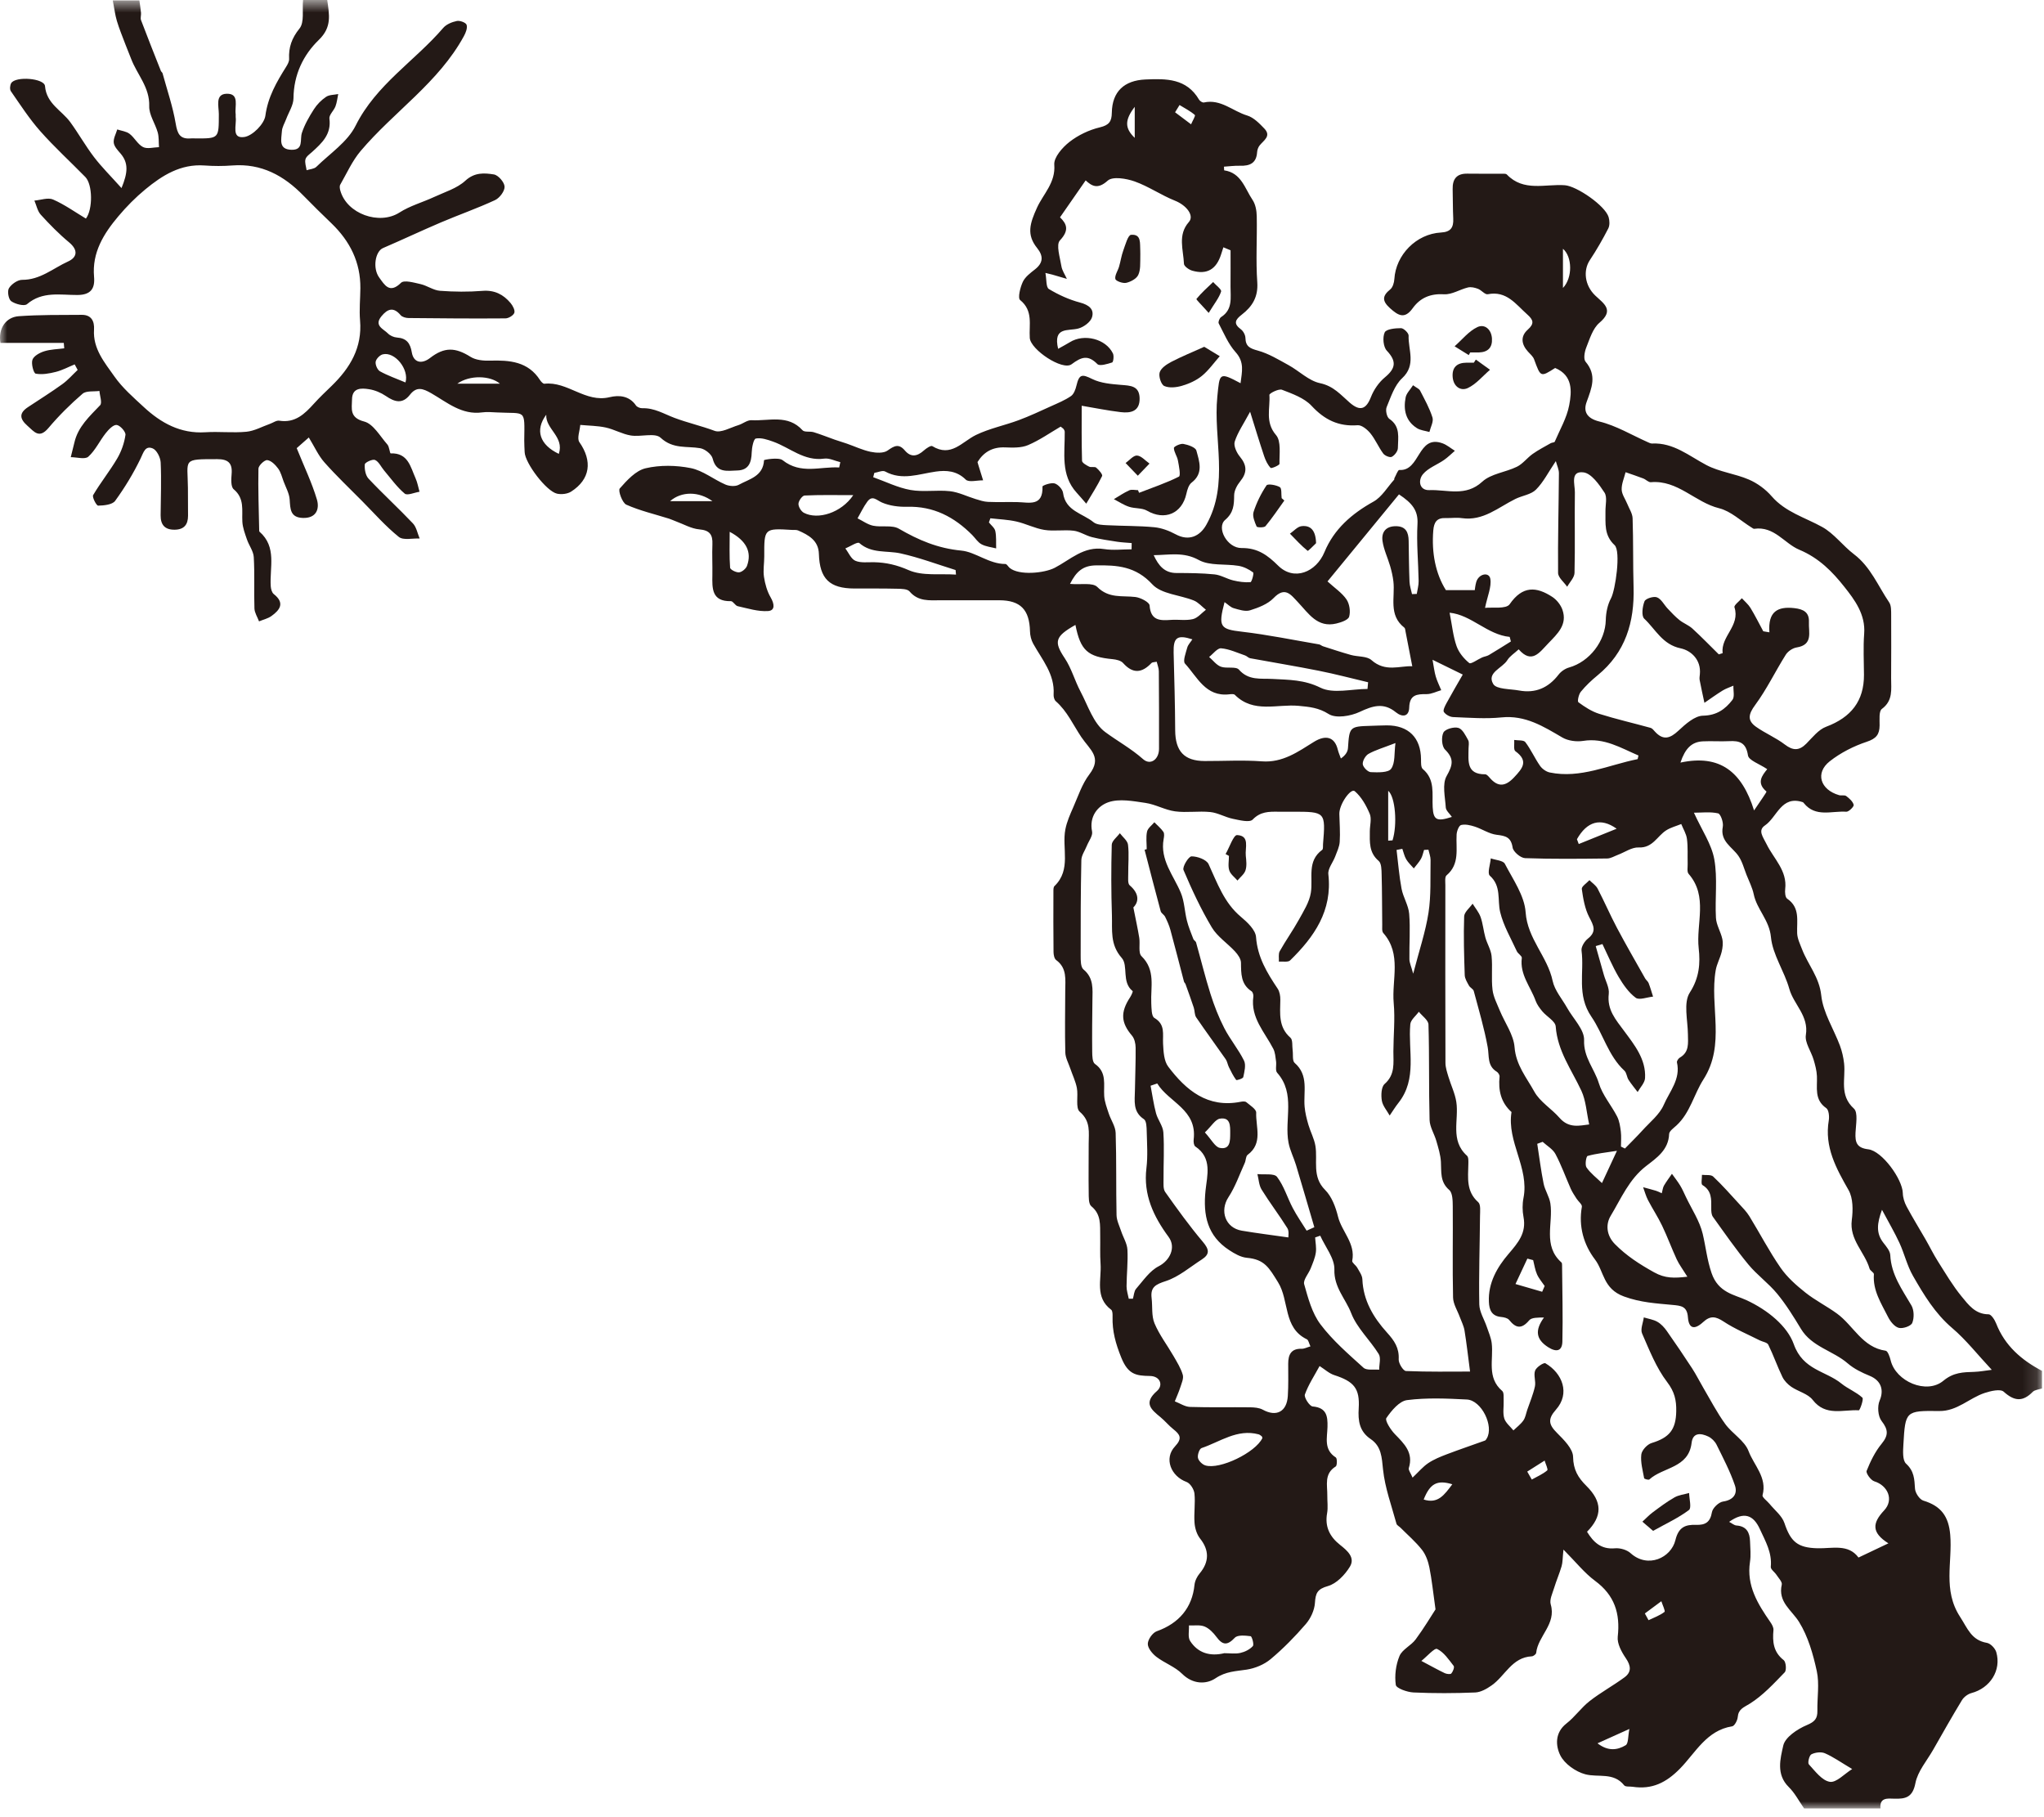 <?xml version="1.0" encoding="UTF-8"?>
<svg width="144px" height="128px" viewBox="0 0 144 128" version="1.1" xmlns="http://www.w3.org/2000/svg" xmlns:xlink="http://www.w3.org/1999/xlink">
    <!-- Generator: Sketch 60 (88103) - https://sketch.com -->
    <title>figure45</title>
    <desc>Created with Sketch.</desc>
    <defs>
        <polygon id="path-1" points="0 0.615 143.858 0.615 143.858 128 0 128"></polygon>
    </defs>
    <g id="页面-1" stroke="none" stroke-width="1" fill="none" fill-rule="evenodd">
        <g id="29-44" transform="translate(-374, -525)">
            <g id="figure45" transform="translate(374, 524)">
                <g id="编组" transform="translate(0, 0.386)">
                    <mask id="mask-2" fill="white">
                        <use xlink:href="#path-1"></use>
                    </mask>
                    <g id="Clip-2"></g>
                    <path d="M83.099,8.012 C82.995,8.183 82.889,8.353 82.784,8.523 C83.16,8.805 83.536,9.088 83.911,9.37 C84.007,9.143 84.236,8.763 84.178,8.713 C83.857,8.435 83.466,8.238 83.099,8.012 L83.099,8.012 Z M115.88,114.264 C115.967,114.422 116.054,114.58 116.14,114.738 C116.522,114.554 116.935,114.409 117.263,114.155 C117.338,114.096 117.123,113.663 117.042,113.402 C116.656,113.69 116.268,113.977 115.88,114.264 L115.88,114.264 Z M107.594,104.271 C107.702,104.458 107.808,104.645 107.915,104.831 C108.285,104.624 108.685,104.454 109.003,104.186 C109.08,104.12 108.887,103.734 108.819,103.495 C108.411,103.754 108.002,104.013 107.594,104.271 L107.594,104.271 Z M79.942,8.139 C79.228,9.073 79.232,9.644 79.942,10.326 L79.942,8.139 Z M35.22,27.64 C34.545,27.065 33.1,27.011 32.217,27.64 L35.22,27.64 Z M102.316,105.164 C101.235,104.836 100.745,105.119 100.298,106.238 C101.312,106.566 101.759,105.901 102.316,105.164 L102.316,105.164 Z M112.545,123.411 C113.299,123.994 113.96,123.887 114.53,123.545 C114.728,123.426 114.687,122.908 114.791,122.399 C113.915,122.793 113.321,123.062 112.545,123.411 L112.545,123.411 Z M110.11,20.898 C110.806,20.173 110.765,18.687 110.11,18.138 L110.11,20.898 Z M50.193,35.917 C49.242,35.219 48.01,35.207 47.205,35.917 L50.193,35.917 Z M97.798,59.83 C97.9,59.823 98.001,59.816 98.104,59.808 C98.452,58.707 98.309,56.749 97.798,56.316 L97.798,59.83 Z M39.369,32.584 C39.772,31.371 38.422,30.837 38.483,29.827 C37.675,30.913 38.023,31.944 39.369,32.584 L39.369,32.584 Z M111.095,59.727 C111.138,59.84 111.18,59.953 111.223,60.067 C112.081,59.72 112.939,59.373 113.893,58.988 C112.76,58.178 111.797,58.484 111.095,59.727 L111.095,59.727 Z M100.135,117.607 C100.863,117.991 101.317,118.248 101.788,118.471 C101.922,118.533 102.184,118.564 102.247,118.49 C102.363,118.356 102.48,118.048 102.411,117.958 C102.066,117.513 101.719,116.991 101.245,116.764 C101.061,116.675 100.54,117.285 100.135,117.607 L100.135,117.607 Z M84.884,80.381 C85.351,80.887 85.602,81.408 85.938,81.47 C86.678,81.609 86.665,80.962 86.668,80.442 C86.67,79.92 86.691,79.287 85.939,79.412 C85.617,79.465 85.361,79.924 84.884,80.381 L84.884,80.381 Z M28.566,27.553 C28.839,26.627 27.811,25.362 26.965,25.574 C26.758,25.625 26.495,25.897 26.465,26.099 C26.434,26.31 26.589,26.669 26.771,26.77 C27.318,27.072 27.916,27.279 28.566,27.553 L28.566,27.553 Z M108.646,91.605 L108.822,91.198 C108.638,90.925 108.412,90.671 108.282,90.374 C108.144,90.063 108.097,89.711 108.011,89.376 C107.875,89.341 107.739,89.305 107.603,89.269 C107.324,89.866 107.045,90.462 106.766,91.059 C107.393,91.241 108.019,91.423 108.646,91.605 L108.646,91.605 Z M113.914,81.676 C113.108,81.803 112.462,81.865 111.847,82.038 C111.744,82.068 111.646,82.667 111.771,82.849 C112.058,83.264 112.484,83.584 112.858,83.947 C113.25,83.103 113.524,82.514 113.914,81.676 L113.914,81.676 Z M51.406,38.074 C51.406,38.971 51.376,39.791 51.436,40.605 C51.446,40.739 51.862,40.95 52.07,40.929 C52.274,40.908 52.553,40.673 52.627,40.47 C52.978,39.504 52.587,38.7 51.406,38.074 L51.406,38.074 Z M98.31,52.953 C97.447,53.288 96.896,53.444 96.411,53.717 C96.196,53.838 95.984,54.209 96.007,54.443 C96.03,54.657 96.364,54.994 96.572,55.003 C97.065,55.024 97.8,55.051 98.006,54.765 C98.302,54.354 98.214,53.666 98.31,52.953 L98.31,52.953 Z M130.486,125.223 C129.68,124.744 129.15,124.365 128.565,124.112 C128.297,123.996 127.881,124.05 127.613,124.186 C127.461,124.262 127.336,124.786 127.434,124.892 C127.876,125.372 128.361,126.036 128.912,126.123 C129.37,126.197 129.941,125.56 130.486,125.223 L130.486,125.223 Z M60.114,35.491 C58.818,35.491 57.749,35.465 56.685,35.518 C56.521,35.526 56.261,35.889 56.252,36.097 C56.244,36.309 56.437,36.63 56.632,36.734 C57.613,37.251 59.266,36.746 60.114,35.491 L60.114,35.491 Z M86.253,117.063 C86.634,117.063 87.024,117.124 87.382,117.044 C87.703,116.973 88.049,116.8 88.263,116.562 C88.362,116.453 88.197,115.878 88.107,115.866 C87.735,115.82 87.192,115.762 86.993,115.974 C86.466,116.533 86.133,116.506 85.698,115.915 C85.48,115.62 85.189,115.318 84.863,115.184 C84.54,115.051 84.131,115.124 83.761,115.108 C83.781,115.478 83.67,115.933 83.845,116.203 C84.402,117.067 85.267,117.3 86.253,117.063 L86.253,117.063 Z M88.896,101.789 C88.834,101.749 88.759,101.67 88.669,101.647 C87.161,101.245 85.961,102.172 84.654,102.613 C84.496,102.665 84.353,103.091 84.396,103.305 C84.439,103.513 84.699,103.768 84.914,103.835 C85.931,104.154 88.451,102.926 88.933,101.915 C88.944,101.893 88.915,101.853 88.896,101.789 L88.896,101.789 Z M67.35,41.088 C67.34,40.982 67.33,40.874 67.322,40.767 C66.036,40.367 64.767,39.889 63.456,39.597 C62.48,39.38 61.411,39.627 60.538,38.864 C60.415,38.757 59.893,39.108 59.555,39.246 C59.786,39.547 59.957,39.985 60.261,40.115 C60.646,40.28 61.138,40.205 61.585,40.216 C62.436,40.236 63.187,40.41 64.013,40.773 C64.984,41.2 66.226,41.01 67.35,41.088 L67.35,41.088 Z M81.278,39.72 C81.617,40.462 82.047,40.976 82.885,40.976 C83.778,40.977 84.675,40.983 85.563,41.073 C86.009,41.118 86.429,41.388 86.875,41.496 C87.273,41.593 87.694,41.651 88.096,41.621 C88.182,41.616 88.357,40.993 88.28,40.935 C87.986,40.713 87.618,40.532 87.254,40.471 C86.317,40.316 85.227,40.486 84.454,40.06 C83.379,39.467 82.373,39.708 81.278,39.72 L81.278,39.72 Z M102.125,43.773 C102.304,44.684 102.372,45.435 102.615,46.125 C102.774,46.58 103.132,47.012 103.511,47.319 C103.628,47.413 104.103,47.061 104.418,46.923 C104.573,46.856 104.752,46.837 104.894,46.753 C105.416,46.445 105.927,46.118 106.442,45.798 C106.413,45.691 106.386,45.583 106.358,45.476 C104.775,45.322 103.66,43.922 102.125,43.773 L102.125,43.773 Z M100.633,60.467 C100.531,60.472 100.428,60.476 100.326,60.48 C100.255,60.692 100.215,60.92 100.107,61.111 C99.968,61.352 99.774,61.561 99.603,61.784 C99.422,61.573 99.208,61.38 99.069,61.145 C98.937,60.921 98.883,60.653 98.794,60.404 C98.66,60.43 98.524,60.456 98.388,60.483 C98.5,61.395 98.57,62.315 98.74,63.216 C98.854,63.819 99.228,64.384 99.277,64.984 C99.364,66.043 99.277,67.116 99.293,68.181 C99.297,68.437 99.422,68.692 99.56,69.2 C99.983,67.563 100.43,66.252 100.638,64.905 C100.826,63.69 100.76,62.435 100.784,61.198 C100.787,60.955 100.686,60.711 100.633,60.467 L100.633,60.467 Z M124.501,54.793 C123.951,54.42 123.199,54.175 123.145,53.824 C123.008,52.923 122.559,52.781 121.816,52.82 C121.201,52.851 120.58,52.802 119.965,52.833 C119.164,52.874 118.721,53.343 118.387,54.33 C121.184,53.728 122.724,54.987 123.574,57.7 C123.975,57.091 124.486,56.401 124.445,56.366 C123.716,55.754 124.145,55.235 124.501,54.793 L124.501,54.793 Z M96.341,49.143 C96.356,48.986 96.37,48.829 96.383,48.672 C95.229,48.4 94.081,48.094 92.919,47.863 C91.308,47.54 89.686,47.278 88.071,46.979 C87.945,46.955 87.842,46.825 87.715,46.782 C87.157,46.593 86.601,46.327 86.029,46.28 C85.765,46.258 85.465,46.673 85.183,46.89 C85.455,47.126 85.694,47.457 86.01,47.575 C86.412,47.724 87.065,47.535 87.282,47.782 C87.97,48.566 88.819,48.389 89.66,48.438 C90.798,48.502 91.883,48.487 93.023,49.053 C93.922,49.499 95.221,49.143 96.341,49.143 L96.341,49.143 Z M75.383,41.743 C76.146,41.811 76.978,41.633 77.306,41.961 C78.124,42.78 79.054,42.557 79.982,42.665 C80.351,42.708 80.972,43.03 80.989,43.259 C81.067,44.338 81.723,44.333 82.5,44.278 C83.014,44.241 83.552,44.341 84.041,44.223 C84.38,44.142 84.655,43.793 84.957,43.565 C84.674,43.342 84.422,43.041 84.102,42.912 C83.121,42.518 81.818,42.463 81.183,41.775 C80.01,40.502 78.708,40.414 77.202,40.439 C76.301,40.453 75.825,40.861 75.383,41.743 L75.383,41.743 Z M93.011,87.655 C92.891,87.696 92.772,87.737 92.652,87.778 C92.673,88.136 92.75,88.502 92.699,88.85 C92.644,89.227 92.483,89.592 92.341,89.951 C92.191,90.335 91.793,90.767 91.879,91.073 C92.155,92.05 92.432,93.109 93.027,93.898 C93.884,95.035 94.994,95.992 96.059,96.956 C96.285,97.159 96.787,97.057 97.162,97.095 C97.161,96.721 97.299,96.261 97.131,95.99 C96.519,95.002 95.593,94.158 95.189,93.106 C94.802,92.101 93.969,91.298 94.007,90.038 C94.032,89.255 93.367,88.45 93.011,87.655 L93.011,87.655 Z M99.515,104.696 C99.938,104.296 100.241,103.929 100.619,103.675 C101.017,103.408 101.477,103.223 101.928,103.051 C102.817,102.713 103.719,102.41 104.614,102.086 C104.668,102.066 104.709,101.991 104.744,101.933 C105.26,101.069 104.374,99.247 103.34,99.194 C101.937,99.121 100.512,99.058 99.128,99.236 C98.581,99.306 98.031,99.974 97.67,100.499 C97.554,100.668 97.969,101.323 98.269,101.632 C98.928,102.311 99.591,102.934 99.252,104.021 C99.208,104.161 99.38,104.367 99.515,104.696 L99.515,104.696 Z M75.764,44.632 C74.3,45.457 74.243,45.824 75.012,46.979 C75.486,47.69 75.716,48.557 76.12,49.321 C76.648,50.317 77.029,51.564 77.861,52.178 C78.729,52.82 79.695,53.345 80.53,54.087 C81.044,54.545 81.651,54.112 81.653,53.362 C81.657,51.539 81.655,49.717 81.64,47.896 C81.639,47.679 81.545,47.463 81.49,47.226 C81.312,47.265 81.182,47.253 81.126,47.312 C80.455,48.024 79.815,48.096 79.121,47.317 C78.967,47.143 78.641,47.07 78.385,47.045 C76.631,46.882 76.12,46.434 75.764,44.632 L75.764,44.632 Z M79.72,39.307 C79.722,39.16 79.724,39.014 79.727,38.867 C79.384,38.837 79.039,38.824 78.701,38.773 C78.107,38.681 77.509,38.596 76.927,38.449 C76.487,38.339 76.079,38.051 75.638,37.997 C74.958,37.915 74.249,38.047 73.577,37.94 C72.903,37.832 72.268,37.498 71.597,37.347 C71.002,37.213 70.381,37.193 69.772,37.121 C69.738,37.218 69.703,37.316 69.669,37.412 C69.826,37.614 70.071,37.795 70.119,38.019 C70.203,38.413 70.165,38.834 70.179,39.243 C69.832,39.153 69.454,39.117 69.147,38.952 C68.886,38.813 68.71,38.519 68.493,38.299 C67.231,37.03 65.768,36.259 63.915,36.311 C63.319,36.326 62.671,36.244 62.133,36.01 C61.745,35.841 61.458,35.469 61.103,35.949 C60.834,36.312 60.642,36.731 60.415,37.125 C60.78,37.305 61.128,37.566 61.513,37.645 C62.111,37.768 62.844,37.576 63.325,37.855 C64.709,38.658 66.069,39.241 67.73,39.398 C68.725,39.492 69.681,40.346 70.833,40.341 C70.931,40.341 71.025,40.526 71.129,40.615 C71.78,41.162 73.559,40.995 74.305,40.61 C75.398,40.044 76.356,39.063 77.785,39.29 C78.414,39.39 79.074,39.307 79.72,39.307 L79.72,39.307 Z M98.558,35.437 C96.85,37.516 95.192,39.534 93.523,41.568 C94.038,42.039 94.544,42.373 94.86,42.836 C95.076,43.153 95.153,43.688 95.047,44.054 C94.98,44.285 94.48,44.455 94.145,44.534 C92.809,44.854 92.189,43.821 91.446,43.038 C90.946,42.513 90.541,41.892 89.725,42.741 C89.312,43.17 88.658,43.418 88.066,43.604 C87.729,43.709 87.29,43.561 86.918,43.455 C86.696,43.393 86.511,43.192 86.27,43.026 C85.804,44.783 85.969,44.934 87.497,45.111 C89.319,45.323 91.12,45.696 92.93,46.004 C93.027,46.021 93.11,46.106 93.206,46.137 C93.862,46.346 94.515,46.565 95.178,46.75 C95.66,46.884 96.289,46.819 96.618,47.109 C97.606,47.985 98.629,47.498 99.495,47.545 C99.321,46.642 99.173,45.876 99.023,45.112 C99.003,45.012 98.999,44.873 98.934,44.823 C97.8,43.94 98.295,42.683 98.165,41.568 C98.123,41.205 98.038,40.844 97.937,40.492 C97.765,39.899 97.482,39.324 97.398,38.72 C97.31,38.09 97.642,37.668 98.36,37.679 C99.046,37.69 99.229,38.116 99.24,38.701 C99.256,39.664 99.262,40.627 99.3,41.589 C99.312,41.882 99.415,42.171 99.477,42.462 C99.588,42.457 99.701,42.453 99.812,42.449 C99.858,42.148 99.948,41.846 99.943,41.545 C99.921,40.203 99.786,38.858 99.862,37.524 C99.915,36.577 99.496,36.058 98.558,35.437 L98.558,35.437 Z M104.62,43.432 C105.119,43.372 106.11,43.531 106.356,43.174 C107.261,41.864 108.235,41.922 109.367,42.664 C109.672,42.866 109.954,43.221 110.074,43.566 C110.437,44.616 109.727,45.253 109.079,45.927 C108.452,46.579 107.917,47.407 106.991,46.353 C106.68,46.641 106.367,46.832 106.194,47.112 C105.839,47.686 104.72,47.988 105.199,48.795 C105.423,49.175 106.387,49.135 107.022,49.252 C108.178,49.465 109.086,49.063 109.802,48.133 C109.976,47.907 110.266,47.709 110.54,47.632 C111.993,47.222 113.099,45.767 113.128,44.284 C113.139,43.768 113.254,43.203 113.496,42.755 C113.8,42.194 114.207,39.438 113.747,39.011 C112.987,38.304 113.119,37.475 113.105,36.63 C113.098,36.183 113.245,35.629 113.036,35.311 C112.66,34.737 112.11,33.955 111.554,33.887 C110.604,33.77 110.957,34.74 110.95,35.285 C110.923,37.179 110.972,39.074 110.925,40.967 C110.917,41.297 110.588,41.618 110.408,41.944 C110.184,41.619 109.771,41.298 109.767,40.971 C109.744,38.632 109.81,36.291 109.826,33.95 C109.828,33.681 109.692,33.41 109.608,33.094 C109.081,33.874 108.734,34.578 108.208,35.104 C107.86,35.452 107.244,35.522 106.767,35.755 C105.556,36.35 104.493,37.329 102.984,37.111 C102.613,37.057 102.227,37.117 101.848,37.105 C101.233,37.082 101.024,37.384 100.975,37.98 C100.846,39.566 101.141,41.035 101.864,42.182 L103.898,42.182 C103.907,42.133 103.928,41.868 103.999,41.618 C104.167,41.023 104.911,40.874 104.995,41.394 C105.085,41.958 104.796,42.583 104.62,43.432 L104.62,43.432 Z M102.285,58.157 C102.124,57.92 101.869,57.714 101.855,57.492 C101.808,56.744 101.592,55.847 101.915,55.276 C102.354,54.5 102.455,54.061 101.799,53.408 C101.57,53.179 101.53,52.526 101.69,52.212 C101.813,51.969 102.428,51.796 102.742,51.885 C103.034,51.968 103.249,52.418 103.431,52.745 C103.52,52.905 103.46,53.151 103.459,53.357 C103.455,54.212 103.292,55.163 104.631,55.154 C104.738,55.154 104.863,55.297 104.951,55.399 C105.54,56.084 106.067,56.011 106.67,55.367 C107.256,54.743 107.712,54.219 106.757,53.526 C106.615,53.422 106.698,53.006 106.677,52.735 C106.946,52.78 107.339,52.73 107.459,52.887 C107.853,53.406 108.12,54.018 108.493,54.554 C108.643,54.77 108.925,54.973 109.179,55.026 C111.348,55.474 113.312,54.498 115.359,54.089 C115.387,54.084 115.394,53.968 115.43,53.83 C114.188,53.301 113.023,52.566 111.54,52.801 C111.067,52.876 110.47,52.799 110.065,52.562 C108.729,51.78 107.456,50.977 105.782,51.147 C104.658,51.261 103.51,51.169 102.375,51.124 C102.144,51.116 101.847,50.951 101.721,50.764 C101.643,50.649 101.8,50.337 101.907,50.143 C102.281,49.455 102.679,48.782 103.052,48.13 C102.394,47.808 101.802,47.518 100.922,47.087 C101.018,47.602 101.053,47.943 101.149,48.266 C101.246,48.596 101.404,48.908 101.535,49.229 C101.193,49.327 100.85,49.509 100.508,49.507 C99.818,49.503 99.306,49.541 99.279,50.455 C99.259,51.103 98.791,51.152 98.335,50.782 C97.477,50.083 96.711,50.327 95.791,50.759 C95.153,51.059 94.116,51.233 93.606,50.91 C92.896,50.46 92.241,50.404 91.495,50.333 C89.98,50.189 88.315,50.88 86.996,49.558 C86.922,49.484 86.728,49.506 86.594,49.521 C84.933,49.709 84.348,48.297 83.483,47.357 C83.318,47.178 83.54,46.607 83.641,46.233 C83.697,46.028 83.87,45.855 84.003,45.649 C82.929,45.302 82.656,45.521 82.682,46.582 C82.728,48.407 82.784,50.231 82.792,52.055 C82.8,53.527 83.426,54.215 84.867,54.22 C86.21,54.225 87.56,54.142 88.897,54.242 C90.365,54.353 91.451,53.563 92.566,52.87 C93.379,52.366 94.023,52.5 94.247,53.416 C94.3,53.629 94.392,53.833 94.465,54.041 C94.796,53.813 94.949,53.563 94.965,53.304 C95.062,51.817 95.085,51.782 96.558,51.741 C96.937,51.731 97.316,51.71 97.694,51.708 C99.227,51.702 100.101,52.575 100.111,54.096 C100.113,54.33 100.097,54.665 100.235,54.782 C101.119,55.524 100.88,56.528 100.932,57.465 C100.982,58.372 101.212,58.506 102.285,58.157 L102.285,58.157 Z M81.527,76.932 C81.37,76.985 81.215,77.038 81.059,77.091 C81.183,77.74 81.272,78.399 81.443,79.034 C81.567,79.496 81.929,79.92 81.959,80.376 C82.032,81.474 81.964,82.579 81.971,83.682 C81.973,83.986 81.935,84.362 82.09,84.58 C82.938,85.777 83.796,86.97 84.742,88.088 C85.188,88.616 85.249,88.956 84.669,89.329 C83.836,89.864 83.048,90.552 82.136,90.85 C81.416,91.085 81.039,91.27 81.131,92.048 C81.203,92.644 81.114,93.299 81.335,93.828 C81.676,94.641 82.231,95.363 82.676,96.134 C82.921,96.56 83.191,96.989 83.326,97.451 C83.401,97.709 83.244,98.048 83.152,98.338 C83.045,98.673 82.896,98.994 82.766,99.323 C83.122,99.459 83.475,99.703 83.835,99.716 C85.246,99.762 86.661,99.726 88.073,99.743 C88.372,99.747 88.71,99.773 88.963,99.911 C89.914,100.435 90.657,100.061 90.727,98.946 C90.775,98.191 90.754,97.431 90.754,96.673 C90.755,96.033 90.957,95.599 91.703,95.62 C91.884,95.625 92.068,95.524 92.321,95.451 C92.214,95.231 92.182,95.007 92.069,94.953 C90.383,94.141 90.843,92.227 90.038,90.935 C89.407,89.919 89.095,89.323 87.844,89.212 C87.414,89.174 86.975,88.919 86.599,88.673 C85.061,87.671 84.746,86.224 84.93,84.469 C85.039,83.426 85.423,82.178 84.208,81.369 C84.106,81.301 84.075,81.043 84.094,80.884 C84.349,78.766 82.348,78.272 81.527,76.932 L81.527,76.932 Z M124.223,45.081 C124.367,45.106 124.511,45.129 124.655,45.154 C124.545,43.683 125.239,43.32 126.404,43.449 C127.068,43.523 127.472,43.75 127.439,44.441 C127.406,45.139 127.752,46.034 126.573,46.22 C126.294,46.264 125.961,46.489 125.809,46.729 C125.073,47.898 124.472,49.16 123.656,50.267 C123.177,50.914 123.079,51.361 123.718,51.812 C124.364,52.268 125.115,52.578 125.74,53.056 C126.319,53.498 126.752,53.505 127.261,52.99 C127.69,52.555 128.113,52.007 128.649,51.806 C130.412,51.146 131.323,49.99 131.317,48.15 C131.313,47.185 131.258,46.215 131.331,45.256 C131.437,43.895 130.654,42.857 129.932,41.947 C129.101,40.897 128.161,39.923 126.757,39.335 C125.713,38.9 124.997,37.66 123.588,37.862 C123.533,37.87 123.463,37.812 123.405,37.776 C122.643,37.307 121.936,36.617 121.109,36.413 C119.421,35.999 118.201,34.414 116.306,34.58 C116.137,34.596 115.956,34.389 115.769,34.317 C115.357,34.159 114.938,34.022 114.522,33.876 C114.421,34.283 114.235,34.695 114.247,35.098 C114.257,35.437 114.504,35.767 114.64,36.104 C114.776,36.441 115.005,36.778 115.017,37.12 C115.072,38.739 115.039,40.359 115.085,41.977 C115.156,44.43 114.52,46.572 112.546,48.186 C112.121,48.533 111.716,48.917 111.369,49.34 C111.218,49.525 111.113,50.017 111.199,50.08 C111.645,50.408 112.133,50.728 112.657,50.893 C113.852,51.27 115.077,51.549 116.286,51.884 C116.404,51.917 116.501,52.05 116.594,52.151 C117.179,52.789 117.662,52.628 118.25,52.078 C118.745,51.618 119.389,51.037 119.977,51.026 C120.949,51.007 121.544,50.566 122.049,49.913 C122.219,49.695 122.104,49.253 122.119,48.913 C121.865,49.025 121.595,49.11 121.361,49.253 C120.921,49.525 120.503,49.829 120.077,50.12 C119.963,49.585 119.843,49.051 119.741,48.515 C119.716,48.383 119.744,48.24 119.756,48.103 C119.853,47.088 119.136,46.437 118.404,46.283 C117.116,46.015 116.633,44.937 115.837,44.193 C115.626,43.996 115.709,43.336 115.856,42.969 C115.933,42.775 116.498,42.597 116.735,42.69 C117.041,42.81 117.232,43.213 117.487,43.482 C117.752,43.762 118.017,44.05 118.318,44.29 C118.6,44.517 118.964,44.647 119.229,44.889 C119.869,45.474 120.472,46.099 121.09,46.707 C121.179,46.679 121.269,46.651 121.359,46.622 C121.218,45.426 122.612,44.702 122.193,43.389 C122.147,43.247 122.53,42.968 122.714,42.752 C122.918,42.977 123.163,43.177 123.319,43.431 C123.645,43.966 123.924,44.53 124.223,45.081 L124.223,45.081 Z M103.565,97.225 C103.422,96.137 103.322,95.23 103.175,94.331 C103.122,94.007 102.959,93.701 102.845,93.388 C102.678,92.927 102.377,92.469 102.368,92.005 C102.32,89.868 102.365,87.731 102.347,85.593 C102.343,85.196 102.339,84.642 102.098,84.434 C101.433,83.858 101.555,83.159 101.512,82.444 C101.483,81.951 101.328,81.462 101.191,80.983 C101.048,80.482 100.727,79.996 100.714,79.497 C100.654,77.258 100.703,75.017 100.636,72.778 C100.627,72.472 100.194,72.179 99.957,71.881 C99.748,72.173 99.383,72.451 99.356,72.76 C99.19,74.623 99.862,76.604 98.522,78.297 C98.297,78.58 98.109,78.892 97.903,79.191 C97.709,78.842 97.412,78.511 97.35,78.14 C97.287,77.758 97.31,77.174 97.547,76.966 C98.3,76.306 98.162,75.497 98.164,74.681 C98.168,73.544 98.29,72.398 98.187,71.272 C98.037,69.619 98.768,67.825 97.454,66.336 C97.343,66.21 97.381,65.938 97.378,65.733 C97.363,64.561 97.37,63.389 97.336,62.218 C97.328,61.888 97.328,61.425 97.128,61.256 C96.434,60.67 96.502,59.921 96.504,59.165 C96.506,58.752 96.645,58.285 96.497,57.937 C96.251,57.354 95.912,56.744 95.442,56.344 C95.162,56.107 94.34,57.273 94.357,57.948 C94.372,58.602 94.425,59.259 94.383,59.91 C94.362,60.262 94.19,60.609 94.063,60.949 C93.905,61.368 93.537,61.802 93.582,62.193 C93.876,64.763 92.588,66.604 90.891,68.262 C90.742,68.408 90.368,68.326 90.097,68.35 C90.113,68.103 90.048,67.81 90.158,67.615 C90.578,66.864 91.085,66.159 91.501,65.406 C91.839,64.794 92.245,64.159 92.35,63.492 C92.515,62.452 92.057,61.279 93.149,60.476 C93.225,60.419 93.197,60.214 93.207,60.077 C93.394,57.801 93.384,57.791 91.076,57.79 C90.731,57.79 90.386,57.794 90.041,57.79 C89.388,57.783 88.796,57.778 88.251,58.343 C88.035,58.57 87.325,58.386 86.859,58.291 C86.316,58.181 85.806,57.868 85.264,57.813 C84.445,57.729 83.6,57.873 82.787,57.765 C82.077,57.67 81.408,57.273 80.698,57.17 C79.832,57.044 78.864,56.855 78.087,57.122 C77.338,57.381 76.72,58.123 76.937,59.188 C76.997,59.486 76.701,59.857 76.567,60.194 C76.433,60.53 76.188,60.863 76.181,61.201 C76.134,63.442 76.13,65.682 76.133,67.922 C76.134,68.256 76.129,68.733 76.329,68.898 C77.066,69.505 76.971,70.284 76.961,71.074 C76.946,72.281 76.932,73.487 76.946,74.694 C76.949,74.99 76.958,75.429 77.137,75.554 C77.997,76.153 77.74,77.004 77.791,77.809 C77.818,78.225 77.977,78.637 78.109,79.04 C78.26,79.503 78.582,79.949 78.598,80.409 C78.661,82.338 78.619,84.27 78.66,86.2 C78.667,86.582 78.862,86.964 78.987,87.341 C79.131,87.776 79.403,88.2 79.427,88.638 C79.474,89.494 79.371,90.358 79.366,91.219 C79.364,91.51 79.466,91.802 79.521,92.094 C79.619,92.094 79.715,92.095 79.813,92.095 C79.885,91.857 79.892,91.562 80.04,91.392 C80.536,90.825 80.995,90.13 81.632,89.806 C82.413,89.408 82.873,88.483 82.328,87.742 C81.265,86.299 80.537,84.771 80.766,82.894 C80.87,82.043 80.807,81.171 80.786,80.31 C80.779,80.013 80.77,79.567 80.59,79.449 C79.786,78.919 79.947,78.148 79.956,77.405 C79.969,76.406 80.017,75.406 80.005,74.407 C80.002,74.12 79.925,73.77 79.747,73.562 C78.974,72.655 78.919,71.924 79.615,70.863 C79.703,70.727 79.829,70.452 79.793,70.424 C78.998,69.789 79.508,68.635 79.026,68.089 C78.183,67.135 78.37,66.112 78.335,65.085 C78.28,63.433 78.277,61.776 78.323,60.123 C78.329,59.845 78.694,59.576 78.893,59.304 C79.094,59.574 79.434,59.827 79.469,60.117 C79.55,60.797 79.477,61.493 79.484,62.183 C79.487,62.453 79.436,62.845 79.586,62.974 C80.301,63.582 80.215,64.167 79.845,64.532 C80.017,65.402 80.158,66.034 80.261,66.673 C80.331,67.111 80.178,67.732 80.42,67.967 C81.427,68.949 81.054,70.136 81.107,71.271 C81.124,71.632 81.117,72.193 81.324,72.314 C82.114,72.776 81.903,73.454 81.938,74.129 C81.968,74.68 81.996,75.342 82.301,75.746 C83.56,77.414 85.078,78.679 87.399,78.224 C87.531,78.198 87.718,78.18 87.803,78.25 C88.067,78.472 88.508,78.746 88.499,78.986 C88.459,79.995 88.992,81.148 87.895,81.96 C87.762,82.059 87.778,82.342 87.695,82.526 C87.326,83.338 87.031,84.201 86.546,84.941 C85.915,85.904 86.323,87.106 87.483,87.301 C88.538,87.48 89.602,87.61 90.765,87.777 C90.758,87.689 90.83,87.342 90.696,87.125 C90.12,86.202 89.454,85.334 88.881,84.408 C88.691,84.101 88.679,83.683 88.585,83.316 C89.061,83.369 89.763,83.248 89.966,83.511 C90.457,84.15 90.693,84.98 91.077,85.708 C91.366,86.258 91.725,86.771 92.053,87.3 L92.595,87.057 C92.165,85.597 91.743,84.135 91.304,82.679 C91.144,82.149 90.879,81.644 90.777,81.106 C90.466,79.475 91.297,77.663 89.975,76.176 C89.83,76.014 89.938,75.641 89.898,75.37 C89.855,75.072 89.837,74.746 89.703,74.487 C89.098,73.314 88.092,72.302 88.298,70.814 C88.315,70.693 88.259,70.495 88.17,70.437 C87.413,69.942 87.438,69.197 87.427,68.422 C87.423,68.156 87.208,67.851 87.01,67.636 C86.476,67.055 85.762,66.594 85.37,65.936 C84.602,64.649 83.964,63.278 83.378,61.896 C83.285,61.675 83.736,60.938 83.941,60.935 C84.353,60.93 84.995,61.162 85.144,61.482 C85.762,62.814 86.232,64.2 87.423,65.195 C87.875,65.573 88.452,66.116 88.488,66.618 C88.591,68.038 89.265,69.138 90.01,70.252 C90.151,70.463 90.203,70.773 90.199,71.035 C90.188,71.993 90.048,72.956 90.91,73.707 C91.086,73.861 91.024,74.292 91.067,74.596 C91.11,74.898 91.035,75.332 91.207,75.482 C92.221,76.362 91.815,77.516 91.911,78.576 C91.949,79.003 92.057,79.429 92.177,79.842 C92.323,80.342 92.586,80.818 92.67,81.325 C92.843,82.368 92.41,83.491 93.355,84.432 C93.823,84.899 94.099,85.643 94.263,86.31 C94.525,87.371 95.508,88.196 95.264,89.424 C95.239,89.555 95.517,89.73 95.616,89.907 C95.76,90.167 95.968,90.445 95.979,90.721 C96.037,92.223 96.765,93.429 97.715,94.479 C98.237,95.053 98.581,95.565 98.538,96.366 C98.524,96.643 98.858,97.179 99.05,97.187 C100.616,97.254 102.185,97.225 103.565,97.225 L103.565,97.225 Z M118.875,90.544 C118.541,90.006 118.294,89.683 118.126,89.323 C117.764,88.541 117.469,87.729 117.097,86.953 C116.799,86.331 116.415,85.752 116.097,85.14 C115.951,84.858 115.87,84.541 115.758,84.241 C116.062,84.323 116.368,84.401 116.668,84.491 C116.787,84.526 116.897,84.588 117.072,84.665 C117.134,84.437 117.148,84.262 117.227,84.126 C117.396,83.839 117.599,83.572 117.788,83.296 C117.983,83.57 118.193,83.833 118.367,84.119 C118.522,84.373 118.641,84.651 118.769,84.92 C119.18,85.784 119.74,86.614 119.956,87.524 C120.174,88.441 120.258,89.341 120.578,90.281 C121.051,91.676 122.197,91.807 123.024,92.189 C124.552,92.894 125.923,94.032 126.373,95.301 C127.023,97.129 128.617,97.169 129.722,98.066 C130.183,98.441 130.772,98.664 131.205,99.063 C131.315,99.163 131.029,99.958 130.953,99.954 C129.843,99.89 128.619,100.402 127.705,99.222 C127.37,98.788 126.689,98.634 126.201,98.301 C125.947,98.127 125.702,97.875 125.57,97.602 C125.21,96.858 124.939,96.072 124.575,95.33 C124.496,95.17 124.177,95.131 123.973,95.028 C123.118,94.595 122.221,94.225 121.425,93.7 C120.867,93.332 120.491,93.273 119.986,93.74 C119.367,94.31 118.974,94.2 118.915,93.406 C118.858,92.616 118.429,92.588 117.82,92.53 C116.675,92.421 115.585,92.366 114.406,91.935 C112.932,91.396 113.01,90.175 112.368,89.332 C111.58,88.301 111.195,87.004 111.443,85.618 C111.472,85.454 111.191,85.241 111.065,85.042 C110.923,84.818 110.771,84.596 110.663,84.356 C110.301,83.538 110.001,82.69 109.583,81.904 C109.398,81.555 108.988,81.326 108.68,81.043 C108.553,81.089 108.426,81.136 108.299,81.182 C108.445,82.12 108.561,83.065 108.749,83.994 C108.846,84.469 109.151,84.906 109.224,85.381 C109.438,86.776 108.67,88.35 110.004,89.54 C110.045,89.577 110.048,89.671 110.048,89.739 C110.063,91.53 110.111,93.322 110.07,95.113 C110.054,95.78 109.658,95.883 109.075,95.513 C108.193,94.953 108.129,94.303 108.775,93.417 C108.352,93.424 107.908,93.407 107.731,93.616 C107.2,94.245 106.797,94.185 106.319,93.589 C106.21,93.455 105.955,93.399 105.761,93.38 C105.091,93.32 104.916,92.887 104.892,92.312 C104.835,90.978 105.478,89.872 106.272,88.944 C106.953,88.148 107.546,87.46 107.331,86.336 C107.248,85.904 107.245,85.428 107.33,84.996 C107.748,82.875 106.149,81.045 106.486,78.945 C105.735,78.271 105.547,77.414 105.645,76.45 C105.657,76.34 105.55,76.167 105.448,76.106 C104.763,75.688 104.924,75.008 104.808,74.371 C104.566,73.038 104.177,71.732 103.826,70.42 C103.786,70.275 103.569,70.186 103.489,70.04 C103.361,69.807 103.199,69.551 103.19,69.3 C103.144,67.922 103.102,66.541 103.15,65.165 C103.161,64.86 103.537,64.567 103.745,64.269 C103.939,64.582 104.19,64.874 104.31,65.214 C104.472,65.676 104.513,66.18 104.646,66.655 C104.77,67.095 105.037,67.512 105.082,67.954 C105.161,68.741 105.055,69.546 105.148,70.328 C105.207,70.833 105.466,71.319 105.663,71.802 C106.017,72.662 106.632,73.496 106.701,74.375 C106.798,75.639 107.55,76.522 108.092,77.505 C108.491,78.228 109.307,78.708 109.87,79.355 C110.538,80.121 111.301,79.894 111.958,79.819 C111.769,78.957 111.729,78.139 111.41,77.45 C110.722,75.972 109.725,74.645 109.6,72.917 C109.574,72.545 108.971,72.225 108.661,71.857 C108.472,71.631 108.284,71.379 108.185,71.107 C107.83,70.116 107.057,69.261 107.212,68.093 C107.231,67.952 106.94,67.792 106.857,67.612 C106.443,66.706 105.921,65.823 105.689,64.869 C105.478,64.003 105.789,63.037 104.956,62.293 C104.768,62.124 104.992,61.493 105.026,61.076 C105.367,61.199 105.894,61.223 106.017,61.459 C106.592,62.565 107.4,63.703 107.481,64.876 C107.611,66.75 109.02,67.989 109.383,69.704 C109.528,70.384 110.054,70.982 110.41,71.616 C110.832,72.371 111.626,73.14 111.599,73.878 C111.553,75.101 112.33,75.899 112.638,76.912 C112.89,77.746 113.516,78.462 113.925,79.257 C114.087,79.574 114.143,79.958 114.188,80.32 C114.231,80.667 114.197,81.025 114.197,81.378 C114.29,81.424 114.383,81.469 114.477,81.515 C114.892,81.087 115.32,80.67 115.719,80.229 C116.242,79.65 116.914,79.126 117.209,78.444 C117.618,77.496 118.415,76.626 118.141,75.447 C118.119,75.353 118.244,75.169 118.348,75.109 C119.019,74.719 118.922,74.094 118.914,73.466 C118.903,72.469 118.587,71.241 119.047,70.529 C119.725,69.481 119.791,68.453 119.674,67.416 C119.476,65.668 120.354,63.763 118.963,62.167 C118.836,62.023 118.903,61.701 118.896,61.461 C118.88,60.875 118.921,60.283 118.846,59.706 C118.799,59.345 118.583,59.006 118.444,58.657 C118.087,58.803 117.7,58.9 117.38,59.105 C116.745,59.512 116.432,60.356 115.442,60.308 C114.966,60.285 114.473,60.643 113.987,60.825 C113.736,60.919 113.483,61.082 113.229,61.085 C111.3,61.107 109.37,61.131 107.443,61.061 C107.126,61.05 106.609,60.613 106.564,60.314 C106.452,59.573 106.064,59.491 105.441,59.416 C104.911,59.353 104.42,59.008 103.896,58.839 C103.588,58.74 103.228,58.654 102.933,58.728 C102.778,58.768 102.631,59.158 102.618,59.397 C102.561,60.401 102.858,61.471 101.909,62.273 C101.777,62.383 101.825,62.731 101.825,62.969 C101.821,67.14 101.818,71.311 101.832,75.482 C101.833,75.809 101.947,76.141 102.042,76.46 C102.219,77.053 102.503,77.625 102.597,78.23 C102.795,79.502 102.138,80.934 103.35,82.022 C103.467,82.127 103.449,82.416 103.445,82.619 C103.427,83.575 103.282,84.535 104.142,85.295 C104.33,85.461 104.27,85.949 104.267,86.287 C104.25,88.356 104.178,90.424 104.216,92.491 C104.226,93.024 104.569,93.549 104.747,94.081 C104.874,94.459 105.043,94.835 105.091,95.224 C105.232,96.368 104.72,97.642 105.832,98.592 C105.967,98.707 105.921,99.051 105.932,99.289 C105.949,99.702 105.86,100.143 105.975,100.523 C106.072,100.841 106.396,101.091 106.62,101.37 C106.858,101.141 107.134,100.938 107.321,100.671 C107.469,100.461 107.509,100.174 107.596,99.92 C107.782,99.373 108.013,98.836 108.135,98.276 C108.213,97.916 108.027,97.485 108.149,97.156 C108.238,96.914 108.759,96.574 108.874,96.641 C110.075,97.343 110.632,98.769 109.616,99.909 C109.024,100.575 109.107,100.962 109.686,101.542 C110.168,102.027 110.814,102.658 110.824,103.234 C110.839,104.142 111.179,104.702 111.76,105.277 C112.889,106.394 112.899,107.408 111.806,108.509 C112.256,109.243 112.79,109.764 113.776,109.674 C114.134,109.642 114.612,109.779 114.873,110.016 C116.088,111.115 117.729,110.347 118.033,109.097 C118.254,108.182 118.735,107.997 119.482,108.023 C120.134,108.045 120.487,107.845 120.606,107.131 C120.656,106.834 121.086,106.424 121.39,106.38 C122.134,106.272 122.421,105.825 122.226,105.247 C121.89,104.258 121.397,103.319 120.932,102.377 C120.817,102.144 120.586,101.914 120.353,101.803 C119.84,101.559 119.263,101.493 119.174,102.247 C118.963,104.04 117.162,103.943 116.195,104.827 C116.14,104.877 115.84,104.791 115.83,104.738 C115.73,104.183 115.567,103.611 115.63,103.067 C115.665,102.765 116.048,102.352 116.356,102.259 C117.611,101.879 118.07,101.311 118.091,100.017 C118.105,99.246 117.975,98.65 117.454,97.969 C116.684,96.962 116.201,95.722 115.685,94.542 C115.553,94.241 115.757,93.791 115.806,93.41 C116.128,93.509 116.48,93.558 116.765,93.722 C117.025,93.87 117.25,94.117 117.426,94.367 C118.038,95.235 118.632,96.115 119.212,97.003 C119.496,97.44 119.728,97.911 119.994,98.362 C120.498,99.217 120.957,100.108 121.537,100.91 C122.033,101.597 122.909,102.09 123.187,102.83 C123.563,103.827 124.508,104.684 124.172,105.934 C124.132,106.083 124.497,106.338 124.668,106.548 C125.029,106.992 125.544,107.386 125.713,107.895 C126.152,109.215 126.643,109.639 128.048,109.672 C129.079,109.698 130.209,109.344 130.932,110.325 C131.65,109.984 132.281,109.684 133.038,109.325 C131.834,108.566 131.903,107.893 132.737,107.006 C133.443,106.255 132.994,105.246 132.042,104.955 C131.797,104.879 131.441,104.378 131.504,104.22 C131.772,103.549 132.101,102.87 132.556,102.317 C133.052,101.713 133.035,101.322 132.557,100.705 C132.301,100.375 132.249,99.672 132.42,99.273 C132.74,98.529 132.529,97.856 131.718,97.525 C131.174,97.303 130.616,97.033 130.177,96.653 C129.139,95.752 127.645,95.491 126.876,94.216 C126.362,93.364 125.831,92.507 125.201,91.741 C124.592,91.001 123.786,90.425 123.175,89.686 C122.286,88.609 121.487,87.456 120.671,86.32 C120.564,86.168 120.556,85.923 120.558,85.722 C120.564,85.094 120.601,84.485 119.936,84.086 C119.822,84.019 119.909,83.616 119.903,83.368 C120.172,83.403 120.534,83.338 120.694,83.489 C121.341,84.098 121.931,84.77 122.534,85.427 C122.784,85.7 123.05,85.969 123.242,86.281 C123.983,87.489 124.638,88.753 125.443,89.915 C125.905,90.582 126.547,91.15 127.19,91.66 C127.884,92.212 128.695,92.616 129.414,93.139 C130.575,93.982 131.198,95.522 132.846,95.758 C132.995,95.779 133.137,96.187 133.197,96.435 C133.555,97.92 135.726,98.86 136.91,97.873 C137.625,97.278 138.307,97.271 139.087,97.246 C139.469,97.235 139.848,97.16 140.32,97.103 C139.317,96.03 138.512,94.994 137.534,94.162 C136.319,93.129 135.533,91.815 134.767,90.481 C134.356,89.765 134.166,88.924 133.818,88.167 C133.479,87.432 133.066,86.732 132.586,85.83 C132.234,86.787 132.156,87.475 132.684,88.153 C132.889,88.415 133.157,88.726 133.17,89.025 C133.235,90.403 134.005,91.447 134.659,92.567 C134.849,92.894 134.862,93.45 134.717,93.802 C134.625,94.025 134.049,94.222 133.767,94.146 C133.463,94.065 133.169,93.691 133.011,93.374 C132.537,92.428 131.928,91.516 132.016,90.371 C132.026,90.249 131.755,90.127 131.711,89.977 C131.374,88.81 130.277,87.946 130.459,86.549 C130.549,85.86 130.555,85.011 130.232,84.444 C129.353,82.9 128.522,81.403 128.838,79.532 C128.885,79.253 128.838,78.793 128.661,78.67 C127.8,78.075 128.038,77.225 128.003,76.418 C127.986,76.026 127.88,75.63 127.767,75.251 C127.592,74.663 127.137,74.05 127.223,73.516 C127.441,72.166 126.366,71.374 126.056,70.265 C125.709,69.022 124.881,67.864 124.763,66.62 C124.649,65.416 123.771,64.676 123.55,63.603 C123.453,63.134 123.222,62.693 123.044,62.241 C122.867,61.794 122.746,61.305 122.481,60.916 C122.037,60.266 121.167,59.888 121.371,58.849 C121.43,58.552 121.221,57.947 121.039,57.906 C120.484,57.78 119.882,57.86 119.337,57.86 C119.902,59.1 120.58,60.075 120.772,61.14 C121.012,62.478 120.812,63.89 120.888,65.265 C120.915,65.765 121.225,66.243 121.336,66.747 C121.399,67.034 121.364,67.365 121.293,67.656 C121.187,68.095 120.951,68.508 120.873,68.95 C120.428,71.491 121.586,74.187 120.009,76.645 C119.337,77.692 119.076,78.993 118.112,79.886 C117.912,80.071 117.598,80.284 117.59,80.494 C117.546,81.622 116.702,82.182 115.97,82.748 C114.768,83.677 114.208,85.036 113.471,86.259 C113.124,86.832 113.152,87.619 113.773,88.249 C114.589,89.076 115.516,89.669 116.533,90.235 C117.321,90.673 117.954,90.648 118.875,90.544 L118.875,90.544 Z M127.1,128 C126.743,127.491 126.45,126.914 126.013,126.485 C125.112,125.596 125.428,124.482 125.63,123.573 C125.76,122.983 126.625,122.408 127.288,122.129 C127.854,121.893 128.045,121.666 128.035,121.115 C128.018,120.185 128.185,119.22 127.994,118.331 C127.735,117.134 127.38,115.888 126.745,114.864 C126.217,114.016 125.244,113.464 125.526,112.231 C125.57,112.039 125.297,111.768 125.153,111.545 C125.025,111.348 124.736,111.154 124.752,110.982 C124.849,109.976 124.379,109.187 123.982,108.32 C123.529,107.331 122.872,107.064 121.817,107.811 C122.016,107.913 122.171,108.056 122.335,108.068 C123.046,108.119 123.272,108.564 123.291,109.183 C123.306,109.665 123.36,110.158 123.287,110.629 C123.03,112.304 123.836,113.595 124.721,114.873 C124.834,115.035 124.956,115.253 124.94,115.433 C124.866,116.254 124.93,116.982 125.662,117.552 C125.824,117.678 125.872,118.267 125.733,118.41 C124.963,119.204 124.193,120.046 123.267,120.622 C122.828,120.895 122.475,120.992 122.423,121.566 C122.403,121.8 122.198,122.188 122.031,122.214 C120.231,122.496 119.45,124.074 118.365,125.183 C117.377,126.193 116.38,126.677 115.018,126.472 C114.815,126.442 114.516,126.488 114.423,126.37 C113.676,125.429 112.596,125.834 111.681,125.591 C111.005,125.41 110.221,124.859 109.922,124.255 C109.594,123.593 109.524,122.662 110.358,122.013 C110.951,121.553 111.394,120.901 111.986,120.439 C112.767,119.828 113.649,119.35 114.449,118.761 C114.952,118.39 114.904,117.949 114.54,117.417 C114.24,116.977 113.916,116.383 113.97,115.899 C114.154,114.258 113.745,112.978 112.372,111.966 C111.623,111.413 111.029,110.652 110.146,109.766 C110.082,110.372 110.094,110.667 110.015,110.935 C109.863,111.455 109.643,111.956 109.485,112.476 C109.369,112.854 109.152,113.293 109.249,113.627 C109.656,115.014 108.349,115.845 108.223,117.044 C108.213,117.137 108.025,117.28 107.914,117.284 C106.515,117.351 106.036,118.666 105.085,119.332 C104.745,119.572 104.321,119.814 103.925,119.83 C102.48,119.889 101.029,119.896 99.584,119.829 C99.139,119.809 98.369,119.536 98.334,119.296 C98.241,118.636 98.336,117.881 98.594,117.262 C98.787,116.796 99.41,116.529 99.732,116.093 C100.324,115.291 100.836,114.43 101.132,113.977 C100.957,112.74 100.871,111.871 100.7,111.022 C100.612,110.586 100.447,110.121 100.178,109.78 C99.735,109.215 99.179,108.74 98.67,108.228 C98.574,108.131 98.412,108.055 98.381,107.943 C98.037,106.677 97.571,105.421 97.436,104.132 C97.345,103.269 97.327,102.496 96.563,101.979 C95.769,101.441 95.666,100.693 95.721,99.814 C95.808,98.411 95.386,97.923 94.002,97.476 C93.633,97.357 93.322,97.062 92.965,96.836 C92.6,97.512 92.177,98.146 91.929,98.841 C91.857,99.045 92.257,99.664 92.476,99.683 C93.457,99.767 93.541,100.361 93.522,101.124 C93.503,101.888 93.243,102.724 94.109,103.276 C94.209,103.34 94.205,103.846 94.103,103.909 C93.266,104.426 93.519,105.226 93.509,105.959 C93.503,106.373 93.567,106.797 93.495,107.199 C93.324,108.156 93.682,108.862 94.41,109.436 C94.912,109.831 95.492,110.325 95.1,110.969 C94.751,111.542 94.159,112.163 93.553,112.334 C92.799,112.546 92.682,112.839 92.637,113.524 C92.604,114.036 92.336,114.614 91.996,115.008 C91.235,115.891 90.41,116.734 89.516,117.482 C89.061,117.862 88.424,118.127 87.833,118.219 C87.066,118.337 86.369,118.337 85.633,118.83 C84.982,119.268 84.035,119.266 83.279,118.514 C82.778,118.015 82.043,117.76 81.471,117.321 C81.186,117.102 80.859,116.712 80.863,116.403 C80.867,116.096 81.2,115.621 81.494,115.517 C83.063,114.959 83.992,113.855 84.152,112.254 C84.18,111.972 84.331,111.664 84.516,111.445 C85.203,110.625 85.196,109.804 84.545,108.986 C84.313,108.694 84.183,108.26 84.155,107.88 C84.103,107.196 84.22,106.496 84.149,105.816 C84.118,105.52 83.853,105.097 83.594,105.002 C82.489,104.6 81.985,103.344 82.776,102.5 C83.315,101.925 83.136,101.663 82.66,101.283 C82.337,101.027 82.074,100.698 81.755,100.437 C81.091,99.893 80.539,99.439 81.512,98.591 C81.958,98.202 81.755,97.546 81.01,97.536 C80.03,97.523 79.473,97.429 78.994,96.241 C78.594,95.251 78.353,94.378 78.38,93.364 C78.384,93.197 78.384,92.947 78.285,92.872 C77.112,91.996 77.614,90.741 77.534,89.625 C77.488,88.973 77.521,88.316 77.509,87.66 C77.495,86.913 77.592,86.158 76.883,85.579 C76.685,85.418 76.703,84.939 76.699,84.604 C76.68,83.466 76.701,82.328 76.698,81.191 C76.696,80.386 76.859,79.604 76.069,78.925 C75.756,78.657 75.974,77.815 75.866,77.249 C75.776,76.781 75.558,76.337 75.403,75.88 C75.276,75.505 75.061,75.13 75.051,74.75 C75.013,73.304 75.042,71.855 75.046,70.407 C75.048,69.623 75.187,68.808 74.407,68.239 C74.274,68.142 74.223,67.864 74.221,67.668 C74.204,66.255 74.209,64.842 74.213,63.428 C74.213,63.293 74.206,63.107 74.286,63.03 C75.492,61.871 74.796,60.362 75.055,59.032 C75.159,58.498 75.388,57.982 75.61,57.479 C75.957,56.691 76.232,55.834 76.743,55.164 C77.667,53.951 76.792,53.443 76.181,52.535 C75.604,51.678 75.189,50.714 74.379,50.005 C74.27,49.909 74.216,49.686 74.227,49.527 C74.317,48.101 73.418,47.086 72.789,45.954 C72.648,45.699 72.57,45.376 72.563,45.081 C72.527,43.56 71.892,42.9 70.402,42.896 C69.023,42.893 67.644,42.894 66.265,42.896 C65.478,42.898 64.689,42.996 64.078,42.274 C63.923,42.091 63.501,42.091 63.2,42.084 C62.201,42.06 61.201,42.07 60.201,42.068 C58.437,42.065 57.744,41.383 57.691,39.626 C57.662,38.683 56.966,38.301 56.228,37.979 C56.109,37.927 55.955,37.949 55.818,37.942 C53.832,37.823 53.835,37.823 53.842,39.807 C53.843,40.289 53.751,40.782 53.823,41.251 C53.898,41.748 54.043,42.267 54.294,42.697 C54.556,43.146 54.625,43.619 54.11,43.655 C53.407,43.704 52.678,43.468 51.97,43.312 C51.792,43.272 51.648,42.957 51.492,42.96 C50.134,42.985 50.171,42.061 50.187,41.125 C50.199,40.402 50.16,39.676 50.189,38.954 C50.217,38.283 50.009,37.966 49.27,37.903 C48.703,37.854 48.159,37.534 47.605,37.332 C47.446,37.275 47.293,37.198 47.132,37.147 C46.124,36.83 45.083,36.59 44.125,36.163 C43.837,36.034 43.531,35.171 43.661,35.022 C44.17,34.444 44.79,33.76 45.483,33.598 C46.495,33.361 47.637,33.382 48.665,33.587 C49.519,33.758 50.274,34.385 51.101,34.743 C51.375,34.862 51.806,34.896 52.049,34.76 C52.777,34.357 53.768,34.173 53.826,33.028 C53.828,32.994 54.856,32.806 55.136,33.029 C56.425,34.051 57.791,33.462 59.12,33.542 C59.147,33.417 59.173,33.293 59.2,33.168 C58.82,33.077 58.424,32.869 58.063,32.919 C56.648,33.114 55.655,32.146 54.467,31.723 C54.075,31.583 53.627,31.43 53.248,31.504 C53.089,31.534 52.968,32.136 52.958,32.482 C52.938,33.193 52.746,33.735 51.94,33.754 C51.245,33.771 50.469,33.961 50.207,32.915 C50.13,32.609 49.666,32.242 49.331,32.185 C48.382,32.023 47.42,32.264 46.54,31.448 C46.14,31.075 45.141,31.405 44.435,31.289 C43.833,31.191 43.274,30.857 42.673,30.727 C42.09,30.601 41.479,30.601 40.88,30.545 C40.849,30.957 40.634,31.497 40.818,31.759 C41.747,33.087 41.593,34.376 40.232,35.245 C39.974,35.409 39.56,35.453 39.252,35.39 C38.498,35.233 36.99,33.241 36.962,32.464 C36.953,32.189 36.93,31.913 36.933,31.638 C36.96,29.371 37.078,29.773 35.002,29.665 C34.659,29.648 34.307,29.616 33.969,29.662 C32.53,29.86 31.495,28.954 30.386,28.316 C29.792,27.974 29.35,27.82 28.883,28.416 C28.35,29.098 27.801,28.93 27.182,28.507 C26.835,28.272 26.409,28.093 25.996,28.029 C25.453,27.944 24.813,27.916 24.8,28.746 C24.791,29.398 24.603,30.033 25.657,30.306 C26.301,30.473 26.776,31.341 27.292,31.926 C27.434,32.086 27.458,32.553 27.525,32.55 C28.753,32.504 28.918,33.503 29.274,34.298 C29.409,34.598 29.464,34.933 29.555,35.252 C29.199,35.307 28.695,35.536 28.513,35.384 C27.96,34.919 27.53,34.309 27.057,33.75 C26.844,33.498 26.69,33.135 26.422,33.014 C26.249,32.936 25.713,33.186 25.701,33.322 C25.671,33.654 25.748,34.101 25.964,34.33 C26.977,35.408 28.073,36.408 29.09,37.482 C29.342,37.748 29.411,38.188 29.566,38.547 C29.066,38.521 28.411,38.688 28.095,38.433 C27.163,37.682 26.362,36.767 25.515,35.912 C24.62,35.008 23.695,34.13 22.852,33.179 C22.429,32.701 22.16,32.088 21.756,31.43 C21.451,31.699 21.111,31.997 20.903,32.181 C21.426,33.48 21.973,34.61 22.326,35.798 C22.524,36.464 22.286,37.128 21.335,37.097 C20.442,37.067 20.452,36.465 20.407,35.798 C20.378,35.366 20.136,34.946 19.979,34.524 C19.864,34.214 19.784,33.872 19.593,33.615 C19.402,33.357 19.106,33.054 18.829,33.025 C18.636,33.003 18.212,33.406 18.207,33.626 C18.177,35.072 18.232,36.52 18.26,37.967 C18.261,38 18.261,38.048 18.282,38.066 C19.521,39.148 18.986,40.588 19.074,41.906 C19.086,42.099 19.153,42.354 19.289,42.461 C20.081,43.086 19.727,43.576 19.12,44.009 C18.869,44.188 18.541,44.261 18.249,44.382 C18.136,44.079 17.936,43.779 17.925,43.473 C17.885,42.268 17.948,41.058 17.878,39.855 C17.853,39.431 17.538,39.03 17.395,38.605 C17.256,38.199 17.096,37.782 17.074,37.362 C17.03,36.554 17.245,35.73 16.465,35.078 C16.256,34.904 16.286,34.364 16.318,34.001 C16.384,33.227 16.065,32.956 15.309,32.956 C12.812,32.957 13.22,32.933 13.239,34.983 C13.245,35.638 13.25,36.292 13.247,36.948 C13.245,37.562 12.973,37.915 12.314,37.926 C11.608,37.938 11.311,37.577 11.316,36.908 C11.325,35.667 11.377,34.424 11.319,33.187 C11.302,32.836 11.04,32.313 10.757,32.199 C10.224,31.984 10.112,32.481 9.899,32.922 C9.397,33.961 8.79,34.962 8.112,35.894 C7.913,36.166 7.328,36.222 6.915,36.231 C6.793,36.234 6.479,35.63 6.563,35.487 C7.084,34.602 7.737,33.794 8.257,32.909 C8.552,32.408 8.757,31.821 8.839,31.248 C8.87,31.032 8.462,30.574 8.22,30.547 C7.983,30.522 7.652,30.868 7.452,31.121 C7.022,31.663 6.723,32.332 6.221,32.783 C5.989,32.993 5.408,32.817 4.985,32.816 C5.071,32.473 5.161,32.131 5.241,31.786 C5.498,30.667 6.305,29.946 7.053,29.158 C7.213,28.991 7.031,28.496 7.005,28.152 C6.601,28.209 6.075,28.125 5.815,28.35 C4.957,29.088 4.145,29.895 3.415,30.76 C2.758,31.538 2.414,31.03 1.928,30.6 C1.372,30.108 1.339,29.709 1.97,29.292 C2.779,28.755 3.604,28.241 4.391,27.673 C4.786,27.388 5.114,27.008 5.471,26.671 C5.401,26.54 5.331,26.41 5.261,26.281 C4.822,26.461 4.395,26.692 3.94,26.808 C3.477,26.926 2.969,27.018 2.516,26.934 C2.369,26.907 2.185,26.236 2.286,25.954 C2.381,25.685 2.798,25.457 3.12,25.357 C3.566,25.217 4.054,25.212 4.525,25.15 C4.515,25.023 4.504,24.895 4.494,24.768 L0.032,24.768 C-0.141,23.772 0.402,22.952 1.322,22.887 C2.798,22.782 4.284,22.8 5.765,22.791 C6.439,22.788 6.661,23.241 6.624,23.831 C6.537,25.179 7.37,26.149 8.059,27.13 C8.624,27.936 9.396,28.607 10.127,29.283 C11.343,30.41 12.717,31.172 14.466,31.062 C15.427,31 16.403,31.117 17.359,31.026 C17.923,30.971 18.463,30.665 19.014,30.471 C19.236,30.393 19.472,30.214 19.675,30.247 C20.792,30.427 21.462,29.771 22.121,29.042 C22.513,28.609 22.939,28.206 23.359,27.8 C24.662,26.536 25.529,25.1 25.366,23.184 C25.302,22.433 25.382,21.669 25.388,20.91 C25.403,19.085 24.653,17.6 23.359,16.353 C22.691,15.709 22.026,15.061 21.378,14.395 C20.004,12.982 18.413,12.112 16.368,12.269 C15.716,12.32 15.055,12.317 14.403,12.27 C12.732,12.15 11.438,12.963 10.238,13.953 C9.551,14.52 8.914,15.164 8.34,15.846 C7.309,17.069 6.475,18.398 6.626,20.111 C6.702,20.954 6.385,21.387 5.459,21.393 C4.251,21.4 2.988,21.112 1.904,22.038 C1.713,22.201 1.083,22.037 0.791,21.832 C0.6,21.699 0.501,21.126 0.63,20.915 C0.807,20.627 1.241,20.324 1.563,20.325 C2.831,20.334 3.743,19.511 4.79,19.035 C5.444,18.74 5.521,18.227 4.865,17.683 C4.152,17.091 3.496,16.422 2.872,15.736 C2.64,15.48 2.569,15.078 2.423,14.743 C2.867,14.707 3.381,14.511 3.74,14.668 C4.553,15.024 5.289,15.554 6.053,16.011 C6.55,15.351 6.527,13.609 6.012,13.082 C4.954,12.001 3.832,10.977 2.831,9.846 C2.064,8.979 1.429,7.993 0.766,7.038 C0.677,6.911 0.702,6.617 0.789,6.471 C1.091,5.965 3.124,6.12 3.171,6.679 C3.277,7.927 4.346,8.388 4.953,9.22 C5.537,10.023 6.026,10.896 6.628,11.684 C7.163,12.384 7.796,13.009 8.56,13.862 C9.003,12.787 9.072,12.1 8.486,11.42 C8.29,11.194 8.042,10.932 8.013,10.665 C7.98,10.366 8.168,10.044 8.26,9.732 C8.553,9.83 8.897,9.864 9.129,10.041 C9.48,10.31 9.702,10.781 10.077,10.972 C10.374,11.124 10.821,10.988 11.201,10.98 C11.174,10.631 11.203,10.267 11.111,9.938 C10.935,9.312 10.494,8.7 10.513,8.094 C10.556,6.76 9.656,5.863 9.236,4.753 C9.107,4.413 8.964,4.079 8.835,3.74 C8.629,3.192 8.402,2.65 8.235,2.091 C8.105,1.658 8.054,1.2 7.947,0.646 L9.819,0.646 C9.858,0.927 9.908,1.221 9.935,1.517 C9.951,1.687 9.879,1.881 9.935,2.031 C10.389,3.228 10.863,4.418 11.334,5.609 C11.359,5.67 11.435,5.714 11.452,5.776 C11.775,6.956 12.177,8.124 12.379,9.325 C12.498,10.036 12.676,10.428 13.439,10.363 C13.541,10.354 13.645,10.362 13.748,10.363 C15.434,10.374 15.415,10.374 15.417,8.651 C15.418,8.116 15.138,7.244 15.96,7.218 C16.907,7.188 16.518,8.109 16.604,8.66 C16.614,8.728 16.593,8.8 16.604,8.867 C16.685,9.412 16.271,10.402 17.213,10.264 C17.792,10.18 18.617,9.346 18.696,8.763 C18.875,7.439 19.486,6.394 20.154,5.327 C20.259,5.159 20.376,4.951 20.368,4.768 C20.328,3.946 20.552,3.303 21.102,2.62 C21.454,2.183 21.283,1.324 21.35,0.615 L23.053,0.615 C23.193,1.634 23.401,2.515 22.465,3.42 C21.354,4.495 20.691,5.89 20.676,7.537 C20.672,8.029 20.339,8.517 20.159,9.006 C20.053,9.289 19.876,9.569 19.86,9.857 C19.829,10.401 19.591,11.143 20.535,11.165 C21.412,11.186 21.112,10.449 21.27,9.969 C21.462,9.386 21.781,8.832 22.115,8.311 C22.33,7.973 22.637,7.662 22.969,7.438 C23.196,7.283 23.536,7.299 23.827,7.239 C23.765,7.53 23.738,7.832 23.633,8.107 C23.519,8.409 23.172,8.707 23.207,8.97 C23.353,10.071 22.685,10.686 21.988,11.317 C21.813,11.474 21.575,11.633 21.521,11.833 C21.458,12.067 21.566,12.345 21.6,12.604 C21.832,12.528 22.13,12.518 22.287,12.365 C23.246,11.427 24.482,10.611 25.052,9.468 C26.498,6.571 29.222,4.914 31.227,2.578 C31.446,2.324 31.843,2.162 32.185,2.092 C32.4,2.048 32.82,2.203 32.871,2.361 C32.946,2.582 32.814,2.916 32.683,3.156 C30.9,6.433 27.747,8.48 25.405,11.252 C24.815,11.95 24.429,12.823 23.969,13.625 C23.911,13.727 23.938,13.901 23.973,14.029 C24.427,15.684 26.729,16.492 28.141,15.585 C28.884,15.108 29.776,14.865 30.587,14.488 C31.339,14.138 32.196,13.884 32.782,13.344 C33.434,12.744 34.116,12.794 34.793,12.901 C35.101,12.949 35.535,13.449 35.548,13.76 C35.562,14.075 35.198,14.561 34.877,14.709 C33.632,15.287 32.331,15.741 31.067,16.279 C29.697,16.862 28.349,17.5 26.981,18.088 C26.439,18.321 26.232,19.505 26.72,20.17 C27.087,20.67 27.441,21.336 28.25,20.535 C28.469,20.319 29.166,20.523 29.623,20.625 C30.094,20.732 30.531,21.062 30.997,21.097 C31.992,21.172 33,21.181 33.994,21.102 C34.844,21.034 35.463,21.356 35.971,21.961 C36.127,22.147 36.296,22.469 36.234,22.65 C36.168,22.835 35.829,23.039 35.609,23.04 C33.333,23.058 31.058,23.04 28.783,23.016 C28.591,23.014 28.335,22.945 28.223,22.812 C27.721,22.215 27.307,22.366 26.878,22.885 C26.322,23.558 27.016,23.779 27.333,24.105 C27.486,24.261 27.748,24.374 27.969,24.39 C28.645,24.437 28.905,24.791 29.012,25.436 C29.132,26.15 29.7,26.292 30.3,25.827 C31.308,25.048 32.077,25.074 33.151,25.75 C33.52,25.982 34.059,26.031 34.516,26.017 C35.9,25.977 37.201,26.071 38.047,27.389 C38.119,27.498 38.261,27.655 38.355,27.644 C39.984,27.461 41.243,29.004 42.943,28.592 C43.597,28.434 44.328,28.48 44.801,29.171 C44.881,29.289 45.101,29.374 45.253,29.369 C46.1,29.341 46.766,29.766 47.513,30.047 C48.418,30.389 49.403,30.611 50.345,30.962 C50.791,31.128 51.457,30.731 52.015,30.562 C52.332,30.466 52.641,30.197 52.943,30.213 C54.164,30.281 55.505,29.781 56.538,30.92 C56.678,31.075 57.07,30.979 57.327,31.058 C57.827,31.211 58.313,31.409 58.807,31.583 C59.092,31.683 59.383,31.765 59.668,31.865 C60.224,32.059 60.765,32.319 61.336,32.439 C61.721,32.519 62.249,32.551 62.531,32.349 C63.001,32.014 63.32,31.842 63.749,32.347 C64.18,32.853 64.627,32.756 65.086,32.345 C65.252,32.196 65.578,31.977 65.679,32.038 C67.006,32.853 67.772,31.73 68.761,31.251 C69.708,30.793 70.771,30.58 71.765,30.211 C72.54,29.923 73.291,29.569 74.046,29.227 C74.526,29.01 75.022,28.809 75.451,28.513 C75.655,28.372 75.773,28.041 75.836,27.774 C76.03,26.958 76.227,26.955 76.948,27.311 C77.547,27.607 78.287,27.668 78.974,27.725 C79.635,27.779 80.263,27.781 80.286,28.658 C80.309,29.594 79.662,29.728 78.952,29.644 C78.05,29.537 77.158,29.353 76.206,29.194 C76.206,30.366 76.191,31.719 76.229,33.071 C76.233,33.217 76.537,33.387 76.732,33.485 C76.875,33.556 77.121,33.464 77.229,33.555 C77.414,33.711 77.697,34.035 77.644,34.145 C77.318,34.817 76.908,35.447 76.526,36.091 C76.302,35.834 76.082,35.574 75.853,35.322 C74.701,34.062 75.028,32.513 75.01,31.031 C75.009,30.967 74.975,30.896 74.937,30.842 C74.899,30.79 74.836,30.756 74.723,30.664 C73.978,31.099 73.24,31.621 72.426,31.967 C71.949,32.17 71.349,32.149 70.808,32.128 C69.923,32.093 69.304,32.453 68.865,33.161 C68.896,33.27 68.914,33.335 68.934,33.4 C69.042,33.749 69.152,34.099 69.26,34.448 C68.841,34.441 68.25,34.608 68.036,34.395 C67.404,33.772 66.665,33.728 65.93,33.831 C64.733,33.999 63.563,34.483 62.357,33.825 C62.175,33.727 61.854,33.885 61.597,33.924 C61.571,34.025 61.543,34.125 61.517,34.227 C62.391,34.537 63.244,34.967 64.145,35.127 C65.048,35.288 66.007,35.113 66.927,35.214 C67.539,35.282 68.125,35.582 68.726,35.765 C69.013,35.852 69.306,35.953 69.601,35.966 C70.288,35.996 70.979,35.967 71.668,35.981 C72.495,35.997 73.488,36.322 73.444,34.883 C73.442,34.808 74.043,34.591 74.298,34.665 C74.548,34.738 74.86,35.079 74.893,35.336 C75.062,36.616 76.277,36.773 77.039,37.398 C77.269,37.586 77.681,37.592 78.013,37.61 C79.115,37.667 80.221,37.647 81.317,37.751 C81.831,37.8 82.362,37.999 82.822,38.248 C83.762,38.758 84.535,38.382 84.984,37.583 C86.622,34.669 85.46,31.553 85.761,28.55 C85.927,26.893 85.869,26.794 87.397,27.607 C87.495,26.801 87.689,26.129 87.046,25.416 C86.533,24.846 86.223,24.089 85.859,23.396 C85.807,23.297 85.915,23.019 86.029,22.947 C86.865,22.411 86.685,21.58 86.691,20.803 C86.698,19.95 86.693,19.097 86.693,18.244 C86.524,18.174 86.356,18.104 86.187,18.033 C86.134,18.198 86.08,18.363 86.028,18.528 C85.692,19.585 85.035,19.978 83.993,19.68 C83.762,19.615 83.417,19.37 83.41,19.197 C83.37,18.205 82.953,17.162 83.756,16.252 C84.158,15.797 83.578,15.07 82.784,14.753 C81.807,14.365 80.919,13.742 79.933,13.393 C79.343,13.185 78.382,13.026 78.037,13.339 C77.336,13.974 76.917,13.721 76.485,13.321 C75.874,14.199 75.297,15.031 74.678,15.922 C75.165,16.39 75.336,16.841 74.674,17.545 C74.385,17.852 74.677,18.743 74.775,19.359 C74.824,19.671 75.028,19.959 75.162,20.258 C74.821,20.158 74.48,20.058 74.138,19.958 C74.074,19.94 74.007,19.926 73.65,19.839 C73.737,20.299 73.686,20.847 73.892,20.971 C74.573,21.381 75.322,21.723 76.089,21.925 C76.706,22.088 77.104,22.393 76.933,22.959 C76.83,23.3 76.343,23.658 75.962,23.756 C75.241,23.945 74.176,23.61 74.545,25.184 C74.877,24.997 75.128,24.869 75.366,24.721 C76.366,24.095 77.903,24.474 78.406,25.51 C78.49,25.684 78.436,26.117 78.352,26.145 C78.016,26.254 77.472,26.421 77.313,26.261 C76.648,25.59 76.19,25.75 75.492,26.272 C74.856,26.745 72.606,25.245 72.548,24.42 C72.484,23.497 72.805,22.506 71.868,21.748 C71.69,21.604 71.875,20.856 72.059,20.465 C72.224,20.115 72.593,19.841 72.915,19.588 C73.506,19.124 73.513,18.642 73.066,18.086 C72.306,17.144 72.55,16.355 73.061,15.235 C73.496,14.28 74.375,13.483 74.274,12.214 C74.233,11.7 74.847,10.999 75.341,10.613 C75.955,10.133 76.724,9.766 77.483,9.585 C78.141,9.429 78.319,9.165 78.328,8.554 C78.352,7.056 79.21,6.279 80.688,6.213 C82.173,6.147 83.594,6.134 84.476,7.637 C84.536,7.738 84.719,7.854 84.817,7.832 C86.003,7.57 86.851,8.448 87.865,8.751 C88.321,8.889 88.725,9.306 89.074,9.671 C89.585,10.207 89.016,10.504 88.735,10.865 C88.636,10.992 88.574,11.177 88.563,11.34 C88.512,12.111 88.044,12.31 87.364,12.289 C86.986,12.278 86.605,12.33 86.229,12.354 C86.24,12.548 86.238,12.612 86.244,12.613 C87.45,12.784 87.701,13.895 88.242,14.695 C88.452,15.006 88.531,15.456 88.538,15.846 C88.569,17.397 88.466,18.954 88.575,20.498 C88.647,21.537 88.218,22.211 87.482,22.778 C87.025,23.129 86.874,23.408 87.421,23.811 C87.589,23.936 87.734,24.207 87.74,24.414 C87.755,25.025 88.063,25.158 88.617,25.31 C89.372,25.517 90.075,25.947 90.773,26.33 C91.527,26.744 92.204,27.438 92.999,27.605 C93.95,27.805 94.457,28.427 95.089,28.976 C95.819,29.609 96.245,29.447 96.585,28.576 C96.787,28.06 97.146,27.541 97.571,27.19 C98.333,26.558 98.402,26.059 97.701,25.315 C97.451,25.048 97.392,24.374 97.552,24.028 C97.662,23.791 98.301,23.728 98.703,23.73 C98.891,23.73 99.244,24.075 99.237,24.253 C99.199,25.259 99.792,26.317 98.779,27.257 C98.243,27.755 97.984,28.58 97.688,29.294 C97.597,29.514 97.701,29.997 97.877,30.116 C98.682,30.655 98.487,31.449 98.481,32.179 C98.479,32.395 98.253,32.688 98.051,32.792 C97.919,32.862 97.563,32.716 97.45,32.562 C97.116,32.112 96.898,31.572 96.546,31.139 C96.328,30.87 95.936,30.545 95.646,30.567 C94.301,30.669 93.315,30.186 92.398,29.198 C91.884,28.646 91.052,28.353 90.315,28.068 C90.086,27.98 89.421,28.321 89.429,28.431 C89.496,29.372 89.107,30.343 89.896,31.259 C90.269,31.692 90.125,32.593 90.14,33.284 C90.143,33.384 89.572,33.631 89.515,33.572 C89.305,33.35 89.159,33.043 89.059,32.745 C88.732,31.769 88.435,30.783 88.07,29.616 C87.605,30.485 87.195,31.069 86.987,31.718 C86.893,32.009 87.119,32.501 87.349,32.778 C87.856,33.389 87.872,33.908 87.37,34.523 C87.15,34.792 86.949,35.172 86.946,35.505 C86.938,36.177 86.915,36.72 86.313,37.235 C85.678,37.777 86.453,39.231 87.47,39.217 C88.61,39.202 89.314,39.734 90.042,40.454 C91.17,41.571 92.727,40.908 93.308,39.504 C93.979,37.882 95.234,36.796 96.766,35.945 C97.355,35.616 97.743,34.927 98.219,34.401 C98.239,34.38 98.219,34.328 98.235,34.3 C98.348,34.096 98.48,33.711 98.581,33.718 C100.067,33.824 99.86,31.204 101.622,31.839 C101.937,31.952 102.206,32.189 102.496,32.367 C102.244,32.584 102.006,32.824 101.734,33.013 C101.24,33.355 100.616,33.574 100.248,34.014 C99.886,34.449 99.986,35.166 100.703,35.138 C101.946,35.089 103.251,35.628 104.427,34.543 C105.041,33.977 106.072,33.883 106.871,33.489 C107.286,33.283 107.589,32.863 107.977,32.588 C108.379,32.304 108.823,32.076 109.251,31.831 C109.338,31.782 109.504,31.788 109.532,31.726 C109.894,30.877 110.382,30.048 110.55,29.159 C110.738,28.171 110.811,27.058 109.56,26.534 C108.529,27.191 108.539,27.187 108.079,25.929 C108.003,25.719 107.8,25.552 107.642,25.377 C107.176,24.861 107.106,24.302 107.634,23.832 C108.114,23.406 108.024,23.144 107.596,22.764 C106.787,22.046 106.14,21.075 104.811,21.34 C104.618,21.378 104.371,21.052 104.126,20.959 C103.908,20.875 103.638,20.81 103.42,20.862 C102.851,20.997 102.288,21.374 101.742,21.342 C100.776,21.285 100.058,21.584 99.52,22.331 C98.958,23.112 98.505,22.844 97.928,22.324 C97.369,21.818 97.364,21.466 97.943,20.998 C98.121,20.855 98.216,20.526 98.232,20.274 C98.334,18.57 99.77,17.088 101.518,16.992 C102.21,16.955 102.411,16.634 102.381,16.008 C102.348,15.32 102.358,14.629 102.34,13.94 C102.323,13.227 102.619,12.832 103.376,12.846 C104.169,12.86 104.962,12.847 105.755,12.852 C105.892,12.853 106.083,12.829 106.157,12.906 C107.34,14.141 108.86,13.561 110.245,13.662 C111.083,13.724 113.083,15.096 113.327,15.906 C113.4,16.153 113.414,16.491 113.303,16.707 C112.91,17.471 112.48,18.222 112.004,18.938 C111.525,19.66 111.635,20.716 112.387,21.433 C112.994,22.009 113.745,22.447 112.678,23.353 C112.21,23.75 111.998,24.48 111.753,25.091 C111.632,25.394 111.543,25.901 111.703,26.091 C112.52,27.057 112.135,27.941 111.775,28.937 C111.548,29.561 111.75,30.078 112.674,30.304 C113.863,30.593 114.959,31.261 116.096,31.764 C116.189,31.805 116.292,31.86 116.387,31.855 C117.903,31.782 118.989,32.727 120.223,33.376 C121.142,33.859 122.245,33.978 123.209,34.394 C123.806,34.651 124.387,35.078 124.814,35.571 C125.785,36.689 127.154,37.059 128.371,37.732 C129.213,38.198 129.827,39.058 130.611,39.653 C131.786,40.543 132.307,41.887 133.092,43.044 C133.247,43.272 133.23,43.64 133.233,43.944 C133.243,45.426 133.235,46.908 133.23,48.391 C133.228,49.169 133.378,49.956 132.578,50.55 C132.357,50.714 132.423,51.313 132.418,51.713 C132.412,52.348 132.181,52.641 131.518,52.862 C130.593,53.169 129.671,53.637 128.906,54.238 C127.864,55.056 128.234,56.24 129.562,56.624 C129.724,56.671 129.949,56.599 130.066,56.686 C130.285,56.85 130.535,57.07 130.593,57.309 C130.621,57.429 130.245,57.803 130.072,57.791 C129.054,57.719 127.906,58.212 127.081,57.185 C127.061,57.158 127.035,57.127 127.004,57.117 C125.489,56.62 125.2,58.175 124.339,58.758 C123.818,59.112 124.212,59.575 124.457,60.079 C124.953,61.096 125.925,61.941 125.767,63.24 C125.74,63.463 125.767,63.822 125.907,63.916 C126.835,64.551 126.574,65.477 126.61,66.354 C126.626,66.731 126.811,67.108 126.952,67.473 C127.371,68.566 128.172,69.437 128.308,70.734 C128.435,71.942 129.18,73.081 129.622,74.262 C129.772,74.664 129.87,75.097 129.917,75.524 C130.037,76.599 129.556,77.748 130.607,78.701 C130.911,78.977 130.748,79.818 130.721,80.396 C130.689,81.075 130.799,81.472 131.621,81.57 C132.593,81.686 134.03,83.675 134.053,84.656 C134.06,84.975 134.17,85.318 134.322,85.602 C134.743,86.387 135.213,87.146 135.657,87.918 C135.953,88.432 136.212,88.967 136.529,89.467 C137.061,90.305 137.567,91.17 138.194,91.934 C138.675,92.519 139.159,93.193 140.098,93.192 C140.28,93.192 140.53,93.583 140.63,93.84 C141.245,95.408 142.416,96.417 143.858,97.175 L143.858,98.416 C143.637,98.492 143.353,98.507 143.205,98.656 C142.5,99.372 141.907,99.317 141.161,98.644 C140.925,98.432 140.247,98.592 139.822,98.732 C138.732,99.09 137.888,100.021 136.62,100.005 C134.244,99.976 134.23,100.003 134.094,102.367 C134.068,102.825 134.024,103.477 134.284,103.714 C134.857,104.238 134.87,104.806 134.912,105.473 C134.93,105.775 135.234,106.235 135.501,106.316 C136.764,106.699 137.284,107.437 137.394,108.727 C137.558,110.643 136.859,112.612 138.083,114.494 C138.62,115.32 138.88,116.148 139.981,116.336 C140.237,116.38 140.562,116.724 140.639,116.992 C141.009,118.276 140.201,119.524 138.89,119.871 C138.637,119.939 138.357,120.147 138.221,120.369 C137.52,121.522 136.857,122.698 136.189,123.869 C135.747,124.644 135.101,125.385 134.941,126.216 C134.747,127.222 134.246,127.337 133.446,127.311 C132.976,127.295 132.406,127.219 132.479,128 L127.1,128 Z" id="Fill-1" fill="#231916" mask="url(#mask-2)"></path>
                </g>
                <path d="M80.249,35.712 C81.192,35.347 82.157,35.025 83.056,34.572 C83.192,34.503 83.058,33.819 82.984,33.433 C82.928,33.13 82.706,32.847 82.701,32.553 C82.698,32.453 83.159,32.23 83.37,32.269 C83.706,32.331 84.225,32.508 84.285,32.738 C84.49,33.499 84.808,34.336 83.95,34.993 C83.745,35.151 83.642,35.5 83.581,35.78 C83.272,37.184 82.047,37.691 80.808,36.972 C80.453,36.766 79.95,36.833 79.54,36.696 C79.165,36.572 78.826,36.344 78.472,36.16 C78.832,35.948 79.178,35.707 79.558,35.537 C79.728,35.46 79.965,35.525 80.171,35.525 C80.197,35.587 80.222,35.65 80.249,35.712" id="Fill-3" fill="#231916"></path>
                <path d="M84.838,25.428 C85.253,25.679 85.593,25.884 85.932,26.09 C85.517,26.559 85.15,27.088 84.671,27.479 C84.276,27.802 83.766,28.03 83.27,28.175 C82.875,28.291 82.37,28.345 82.022,28.189 C81.799,28.088 81.612,27.503 81.7,27.228 C81.797,26.923 82.192,26.659 82.516,26.49 C83.237,26.115 83.994,25.808 84.838,25.428" id="Fill-5" fill="#231916"></path>
                <path d="M80.332,19.35 C80.317,19.5 80.367,19.985 80.191,20.364 C80.067,20.633 79.659,20.852 79.34,20.923 C79.103,20.977 78.603,20.795 78.576,20.65 C78.525,20.388 78.752,20.079 78.838,19.782 C78.948,19.406 79.001,19.012 79.135,18.647 C79.281,18.247 79.465,17.561 79.68,17.541 C80.436,17.472 80.296,18.159 80.332,18.648 C80.341,18.784 80.332,18.921 80.332,19.35" id="Fill-7" fill="#231916"></path>
                <path d="M90.482,36.257 C90.045,36.863 89.63,37.488 89.154,38.062 C89.058,38.176 88.561,38.162 88.529,38.087 C88.391,37.767 88.219,37.357 88.314,37.061 C88.526,36.403 88.843,35.762 89.227,35.188 C89.312,35.062 89.903,35.157 90.165,35.313 C90.31,35.399 90.255,35.82 90.292,36.09 L90.482,36.257 Z" id="Fill-9" fill="#231916"></path>
                <path d="M99.549,28.136 C99.794,28.317 99.979,28.385 100.045,28.514 C100.363,29.133 100.712,29.75 100.918,30.408 C101.008,30.699 100.783,31.086 100.702,31.429 C100.406,31.342 100.071,31.316 99.821,31.157 C99.02,30.649 98.858,29.85 99.028,28.989 C99.085,28.699 99.348,28.452 99.549,28.136" id="Fill-11" fill="#231916"></path>
                <path d="M103.474,26.013 C103.142,25.806 102.809,25.599 102.477,25.392 C103.007,24.926 103.473,24.326 104.086,24.039 C104.598,23.8 105.073,24.203 105.109,24.85 C105.145,25.482 104.823,25.807 104.192,25.825 C103.987,25.829 103.781,25.825 103.576,25.825 C103.541,25.888 103.508,25.951 103.474,26.013" id="Fill-13" fill="#231916"></path>
                <path d="M103.974,26.328 C104.307,26.567 104.64,26.806 104.972,27.047 C104.454,27.489 103.995,28.061 103.4,28.337 C102.896,28.567 102.395,28.221 102.341,27.564 C102.285,26.872 102.644,26.552 103.318,26.547 L103.831,26.547 C103.879,26.474 103.926,26.401 103.974,26.328" id="Fill-15" fill="#231916"></path>
                <path d="M92.717,39.261 C92.584,39.384 92.16,39.831 92.122,39.8 C91.673,39.439 91.282,39.005 90.876,38.591 C91.147,38.407 91.402,38.097 91.69,38.063 C92.34,37.984 92.694,38.364 92.717,39.261" id="Fill-17" fill="#231916"></path>
                <path d="M85.153,23.041 C84.683,22.511 84.256,22.097 84.289,22.057 C84.639,21.626 85.062,21.254 85.465,20.866 C85.666,21.094 86.074,21.388 86.026,21.536 C85.885,21.979 85.566,22.365 85.153,23.041" id="Fill-19" fill="#231916"></path>
                <path d="M80.158,34.509 C79.779,34.116 79.538,33.865 79.297,33.614 C79.567,33.425 79.849,33.07 80.105,33.088 C80.409,33.109 80.691,33.451 80.982,33.654 C80.758,33.887 80.532,34.12 80.158,34.509" id="Fill-21" fill="#231916"></path>
                <path d="M112.419,67.643 C112.609,68.315 112.8,68.986 112.989,69.657 C113.116,70.108 113.388,70.577 113.338,71.007 C113.207,72.131 113.819,72.81 114.431,73.636 C115.139,74.594 115.972,75.616 115.894,76.942 C115.874,77.277 115.554,77.595 115.371,77.921 C115.155,77.634 114.921,77.36 114.729,77.058 C114.604,76.862 114.598,76.565 114.44,76.419 C113.296,75.361 112.941,73.823 112.114,72.615 C111.061,71.075 111.625,69.501 111.419,67.957 C111.385,67.696 111.632,67.302 111.865,67.117 C112.499,66.613 112.272,66.199 111.964,65.61 C111.653,65.013 111.533,64.299 111.438,63.621 C111.412,63.442 111.785,63.206 111.976,62.997 C112.172,63.195 112.43,63.36 112.553,63.595 C113.029,64.507 113.437,65.455 113.918,66.363 C114.555,67.563 115.236,68.739 115.903,69.922 C115.97,70.04 116.099,70.127 116.146,70.249 C116.266,70.56 116.356,70.882 116.458,71.201 C116.041,71.24 115.486,71.466 115.235,71.281 C114.74,70.914 114.353,70.355 114.031,69.81 C113.597,69.072 113.266,68.272 112.891,67.498 C112.733,67.547 112.576,67.595 112.419,67.643" id="Fill-23" fill="#231916"></path>
                <path d="M116.46,108.832 C116.214,108.621 115.96,108.403 115.706,108.186 C115.949,107.964 116.176,107.72 116.439,107.524 C116.936,107.155 117.432,106.779 117.968,106.475 C118.272,106.302 118.652,106.265 118.999,106.166 C119.006,106.579 119.182,107.217 118.987,107.363 C118.26,107.912 117.412,108.301 116.46,108.832" id="Fill-25" fill="#231916"></path>
                <path d="M80.786,60.814 C80.786,60.401 80.724,59.973 80.809,59.579 C80.863,59.334 81.144,59.138 81.323,58.92 C81.539,59.142 81.786,59.342 81.959,59.593 C82.041,59.712 82.01,59.934 81.979,60.1 C81.713,61.581 82.673,62.653 83.187,63.882 C83.442,64.491 83.454,65.197 83.618,65.848 C83.729,66.291 83.909,66.716 84.072,67.144 C84.107,67.235 84.237,67.293 84.263,67.383 C84.604,68.593 84.901,69.817 85.28,71.015 C85.541,71.836 85.855,72.652 86.25,73.418 C86.657,74.21 87.245,74.91 87.64,75.707 C87.793,76.016 87.668,76.489 87.589,76.871 C87.567,76.974 87.12,77.114 87.089,77.071 C86.883,76.796 86.73,76.481 86.576,76.17 C86.487,75.99 86.463,75.771 86.35,75.61 C85.664,74.624 84.949,73.658 84.273,72.665 C84.148,72.481 84.176,72.201 84.101,71.975 C83.918,71.42 83.718,70.871 83.52,70.32 C83.498,70.257 83.43,70.209 83.413,70.146 C83.093,68.93 82.785,67.71 82.454,66.498 C82.368,66.181 82.229,65.876 82.084,65.58 C82.012,65.43 81.81,65.332 81.77,65.182 C81.38,63.744 81.011,62.299 80.636,60.856 C80.686,60.842 80.736,60.828 80.786,60.814" id="Fill-27" fill="#231916"></path>
                <path d="M86.343,61.16 C86.614,60.69 86.903,59.81 87.152,59.822 C88.07,59.862 87.706,60.718 87.766,61.278 C87.802,61.617 87.847,61.989 87.746,62.303 C87.659,62.575 87.376,62.786 87.179,63.025 C86.979,62.789 86.691,62.584 86.603,62.312 C86.502,62.002 86.579,61.633 86.579,61.288 C86.501,61.245 86.422,61.203 86.343,61.16" id="Fill-29" fill="#231916"></path>
            </g>
        </g>
    </g>
</svg>